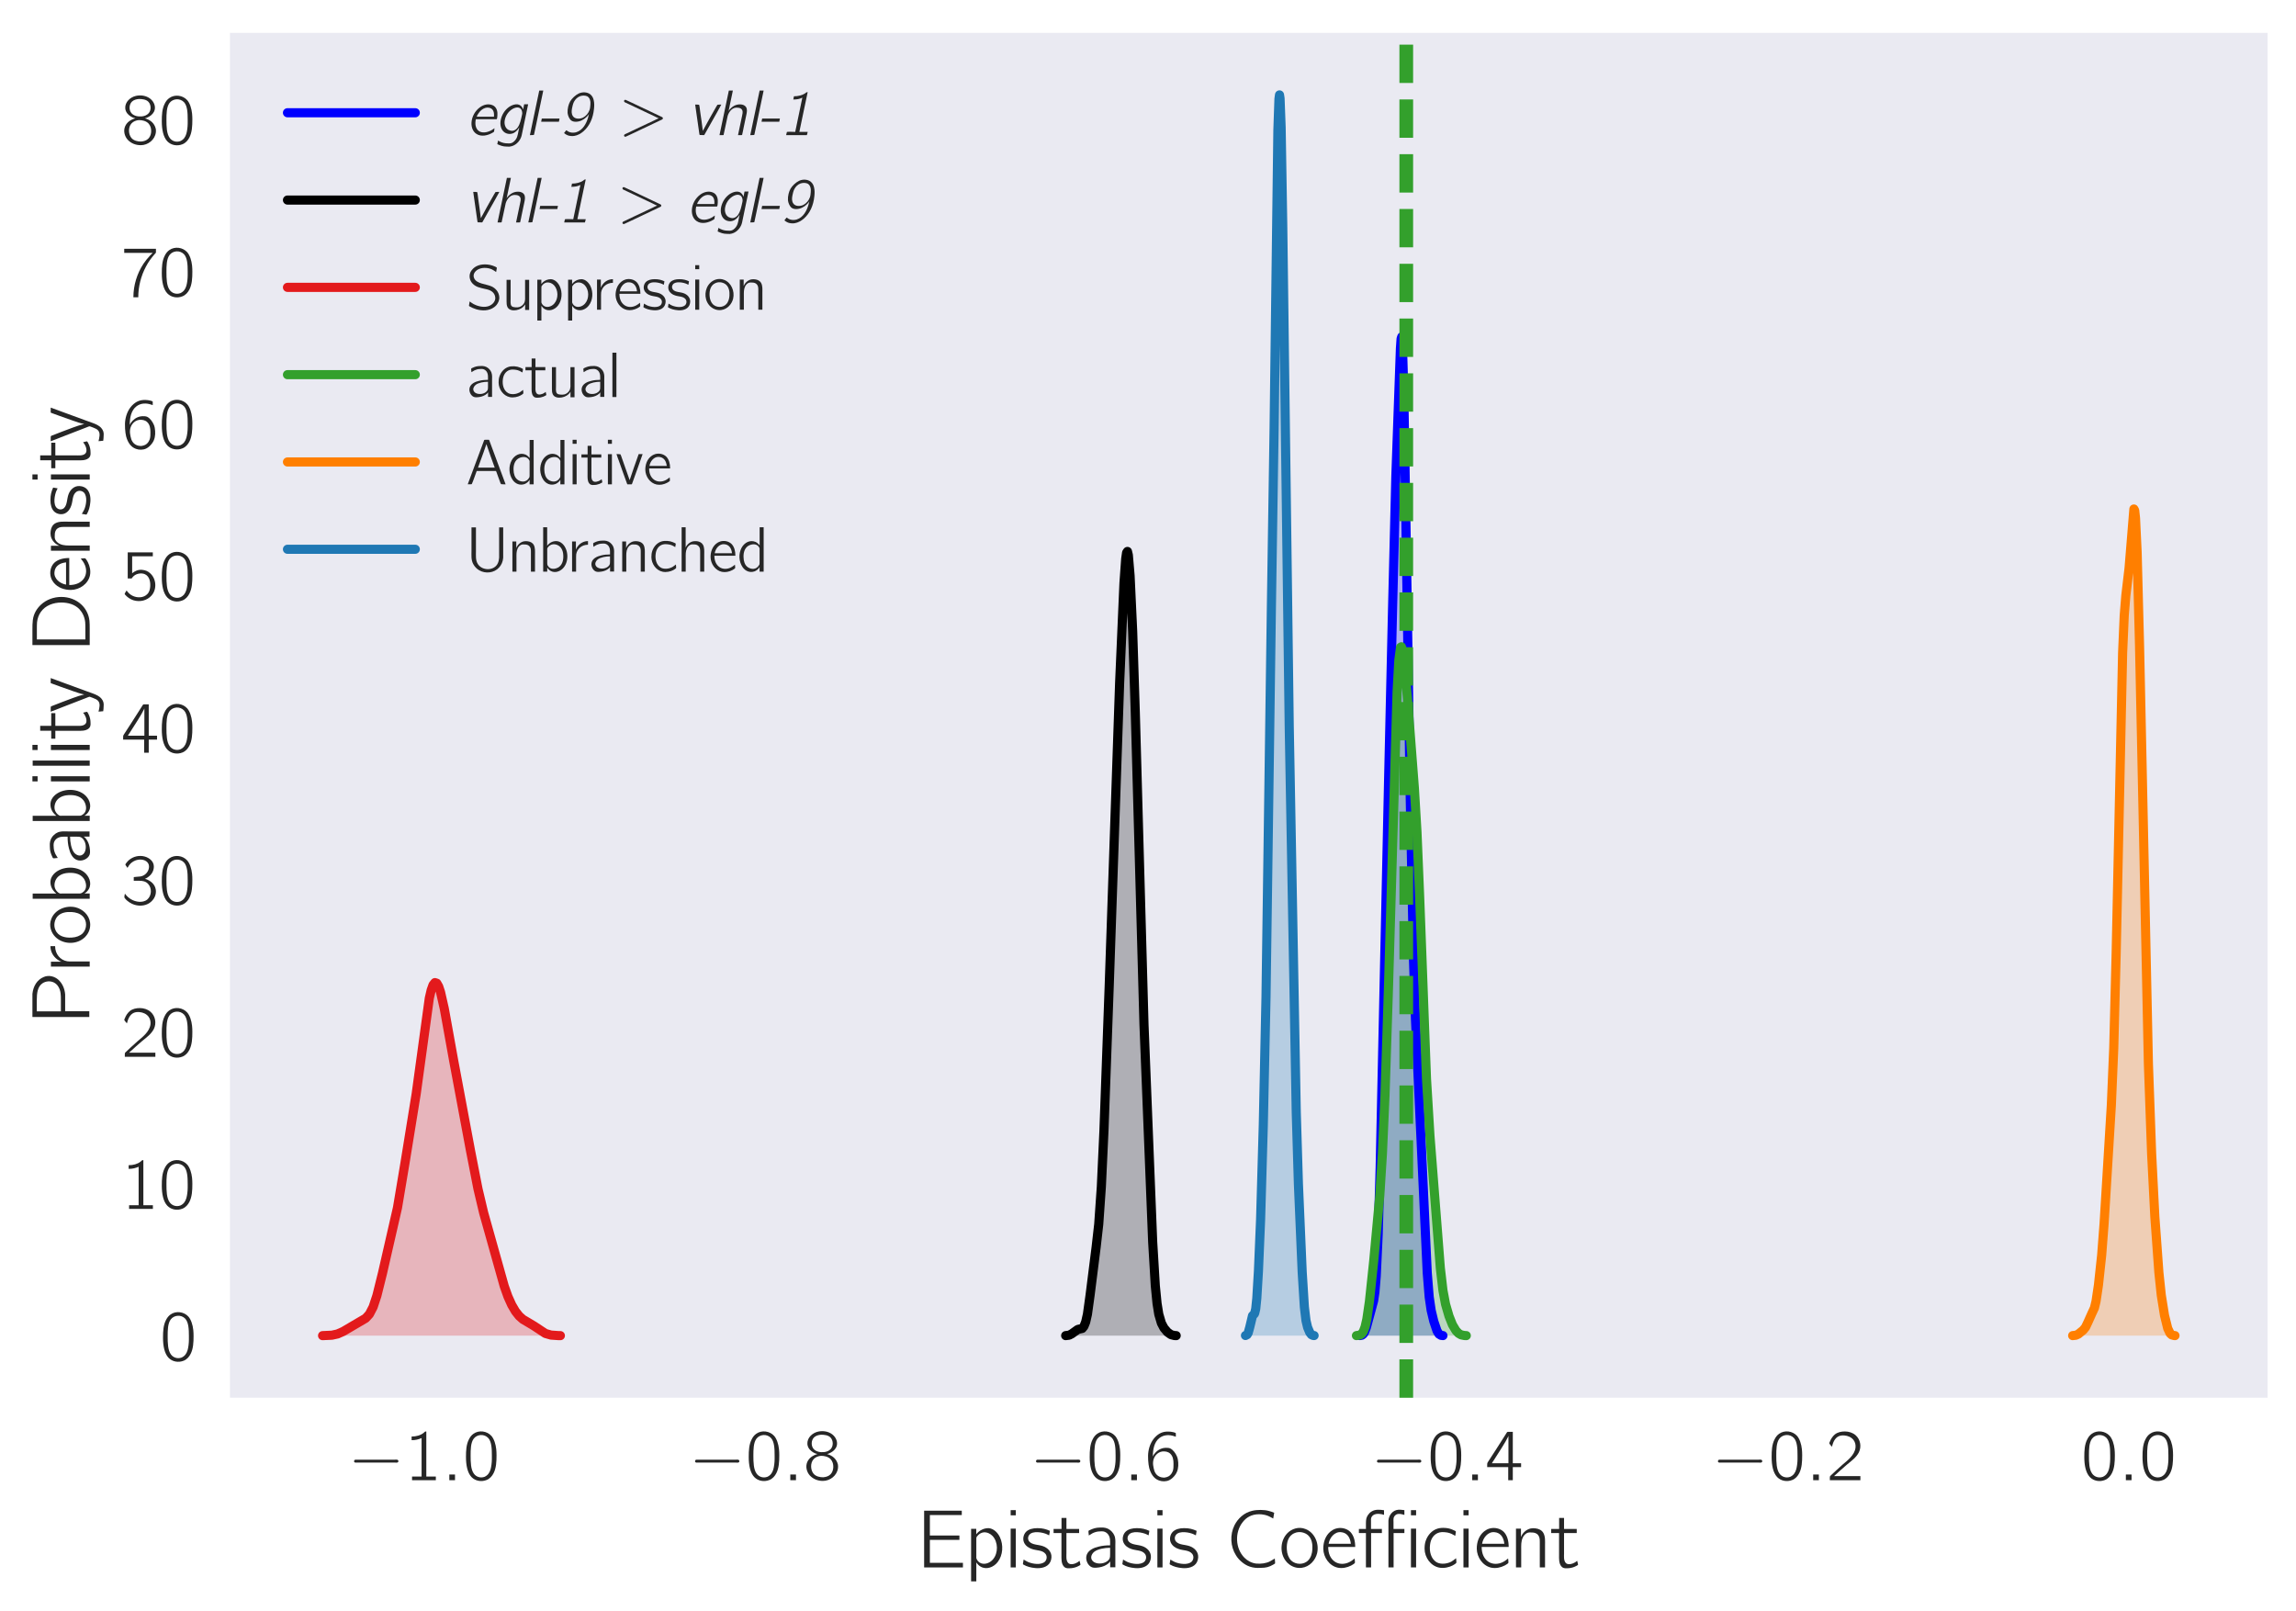 <?xml version="1.0" encoding="utf-8" standalone="no"?>
<!DOCTYPE svg PUBLIC "-//W3C//DTD SVG 1.1//EN"
  "http://www.w3.org/Graphics/SVG/1.1/DTD/svg11.dtd">
<!-- Created with matplotlib (http://matplotlib.org/) -->
<svg height="353pt" version="1.1" viewBox="0 0 503 353" width="503pt" xmlns="http://www.w3.org/2000/svg" xmlns:xlink="http://www.w3.org/1999/xlink">
 <defs>
  <style type="text/css">
*{stroke-linecap:butt;stroke-linejoin:round;}
  </style>
 </defs>
 <g id="figure_1">
  <g id="patch_1">
   <path d="M 0 353.548 
L 503.979 353.548 
L 503.979 0 
L 0 0 
z
" style="fill:#ffffff;"/>
  </g>
  <g id="axes_1">
   <g id="patch_2">
    <path d="M 50.379 306.18 
L 496.779 306.18 
L 496.779 7.2 
L 50.379 7.2 
z
" style="fill:#eaeaf2;"/>
   </g>
   <g id="matplotlib.axis_1">
    <g id="xtick_1">
     <g id="line2d_1"/>
     <g id="text_1">
      <!-- $-1.0$ -->
      <defs>
       <path d="M 9.797 28.078 
C 8 27.484 7.797 24.781 9.797 24.281 
C 10.297 24.078 10.906 24.188 11.5 24.188 
L 64.703 24.188 
C 65.906 24.188 67.797 23.781 68.797 24.781 
C 69.906 25.875 69.297 27.875 67.703 28.188 
C 66.5 28.375 65.094 28.188 63.906 28.188 
L 11.406 28.188 
C 10.906 28.188 10.297 28.281 9.797 28.078 
" id="Computer_Modern_Bright_Math_Symbols-0"/>
       <path d="M 9.703 60.016 
L 9.703 55 
C 15.203 55 19 56 23.406 57.906 
L 23.406 5.016 
L 10.297 5.016 
L 10.297 0 
L 43 0 
L 43 5.016 
L 29.906 5.016 
L 29.906 67 
C 27.5 67 27.906 66.359 26 64.875 
C 21.906 61.719 16.203 60.016 9.703 60.016 
" id="Computer_Modern_Bright-49"/>
       <path d="M 10.703 7.812 
L 10.703 0 
L 18.5 0 
L 18.5 7.812 
z
" id="Computer_Modern_Bright_Math_Slanted-58"/>
       <path d="M 14.797 63.859 
C 11.906 61.859 9.906 59.141 8.406 56.031 
C 4.797 49 4.406 40.766 4.406 31.828 
C 4.406 20.578 6.406 10.25 12 4.312 
C 17.297 -1.203 25.703 -2.609 32.797 0.297 
C 37.203 2.016 40.406 5.719 42.406 9.734 
C 46 16.875 46.406 25.406 46.406 34.234 
C 46.406 37.047 46.297 39.859 46 42.672 
C 45.297 49.406 43 56.828 39.297 60.953 
C 33.203 67.688 22.297 69.188 14.797 63.859 
M 34.906 58.141 
C 39.594 53.125 40 43.484 40 34.344 
L 40 28.922 
C 40 24.297 39.203 18.281 38.203 14.859 
C 36.797 10.141 34.5 6.734 29.906 4.625 
C 24.297 2.609 18.5 4.516 15.297 8.938 
C 11 14.656 10.797 24.797 10.797 33.734 
C 10.797 42.172 10.906 51.516 15 57.031 
C 19.5 63.062 29.203 64.062 34.906 58.141 
" id="Computer_Modern_Bright-48"/>
      </defs>
      <g style="fill:#262626;" transform="translate(76.232 324.25)scale(0.16 -0.16)">
       <use transform="scale(0.996)" xlink:href="#Computer_Modern_Bright_Math_Symbols-0"/>
       <use transform="translate(77.487 0)scale(0.996)" xlink:href="#Computer_Modern_Bright-49"/>
       <use transform="translate(128.131 0)scale(0.996)" xlink:href="#Computer_Modern_Bright_Math_Slanted-58"/>
       <use transform="translate(157.188 0)scale(0.996)" xlink:href="#Computer_Modern_Bright-48"/>
      </g>
     </g>
    </g>
    <g id="xtick_2">
     <g id="line2d_2"/>
     <g id="text_2">
      <!-- $-0.8$ -->
      <defs>
       <path d="M 18.703 36 
L 18.703 35.906 
C 12.5 34.094 7.297 30.688 4.797 24.844 
C 2.203 18.719 4 11.281 8.406 6.453 
C 13.094 1.422 19.5 -1 26.297 -1 
C 36.297 -1 45.906 6.406 47.094 16.734 
C 47.297 18.266 47.203 19.891 47 21.406 
C 45.203 29.219 39.5 33.875 32.094 35.906 
C 32.906 36.203 33.797 36.406 34.594 36.703 
C 38.797 38.422 42.297 40.922 44.5 44.938 
C 47.797 51.375 44.594 58.906 39.203 63.016 
C 33.797 67.141 26.5 68.234 19.906 66.828 
C 12 65.125 4.5 58.406 5 49.766 
C 5.203 46.75 6.5 44.234 8 42.438 
C 10.297 39.625 14.797 36.609 18.703 36 
M 23.797 62.5 
C 28.203 62.5 33.703 62 36.906 58.578 
C 40.703 54.469 40.906 47.031 37.094 42.812 
C 34.703 40.203 31.203 38.891 27.703 38.594 
C 22.797 38.188 17.203 39 13.703 42.812 
C 9.797 47.125 10.094 54.969 14.297 58.984 
C 16.906 61.391 20.406 62.188 23.797 62.5 
M 23.703 33.5 
C 28.406 33.5 33.5 32.391 36.906 28.938 
C 38.203 27.531 39.203 25.812 39.797 24.016 
C 41.5 18.75 40.703 12.094 36.797 8.047 
C 34.094 5.328 30.406 4.312 26.703 4.016 
C 22.203 4.016 17 5.109 13.797 8.562 
C 9.406 13.391 8.5 23.406 13.703 29.062 
C 16.297 31.781 20 33.203 23.703 33.5 
" id="Computer_Modern_Bright-56"/>
      </defs>
      <g style="fill:#262626;" transform="translate(150.93 324.25)scale(0.16 -0.16)">
       <use transform="scale(0.996)" xlink:href="#Computer_Modern_Bright_Math_Symbols-0"/>
       <use transform="translate(77.487 0)scale(0.996)" xlink:href="#Computer_Modern_Bright-48"/>
       <use transform="translate(128.131 0)scale(0.996)" xlink:href="#Computer_Modern_Bright_Math_Slanted-58"/>
       <use transform="translate(157.188 0)scale(0.996)" xlink:href="#Computer_Modern_Bright-56"/>
      </g>
     </g>
    </g>
    <g id="xtick_3">
     <g id="line2d_3"/>
     <g id="text_3">
      <!-- $-0.6$ -->
      <defs>
       <path d="M 11.297 32.625 
L 11.203 32.625 
C 11.203 41.766 12.797 52.422 20.594 58.25 
C 24.906 61.375 30.703 62.969 38.203 61.172 
C 39.797 60.766 41.297 60.156 42.797 59.766 
L 42.797 63.281 
C 42.797 63.672 42.906 64.375 42.594 64.781 
C 41.906 65.688 36.297 66.594 36.094 66.594 
C 27.406 67.594 21.703 65.688 16.406 61.172 
C 10 55.641 6.297 47.516 5.094 39.281 
C 4 32.656 4.906 22 6.203 16.781 
C 8.297 9.047 12.297 2.219 19.703 -0.391 
C 24.094 -2 29.5 -2 33.703 0.016 
C 37.094 1.641 39.906 4.469 42.094 7.5 
C 45.594 12.344 46.5 18.219 46.094 24.172 
C 45.906 27.109 45.5 30.047 44.297 32.766 
C 42.406 37.125 39.203 41.672 35.094 43.688 
C 33.203 44.5 31.203 44.5 29.203 44.5 
C 23.906 44.5 18.906 42.188 15.203 38.359 
C 13.594 36.75 12 34.719 11.297 32.625 
M 24.406 39.516 
C 28.203 39.812 32.203 39.219 35.094 36.5 
C 38.906 32.891 39.594 27.766 39.594 22.812 
C 39.594 19.469 39.703 16.016 38.703 12.859 
C 38.094 11.234 37.297 9.828 36.406 8.5 
C 34.203 5.562 31.406 4.125 26.797 3.516 
C 22.297 3.516 17.797 5.312 15.203 9.125 
C 13.594 11.328 12.797 14.047 12.297 16.641 
C 11.703 19.344 11.297 22.141 11.5 24.859 
C 12 31.984 17 38.516 24.406 39.516 
" id="Computer_Modern_Bright-54"/>
      </defs>
      <g style="fill:#262626;" transform="translate(225.628 324.25)scale(0.16 -0.16)">
       <use transform="scale(0.996)" xlink:href="#Computer_Modern_Bright_Math_Symbols-0"/>
       <use transform="translate(77.487 0)scale(0.996)" xlink:href="#Computer_Modern_Bright-48"/>
       <use transform="translate(128.131 0)scale(0.996)" xlink:href="#Computer_Modern_Bright_Math_Slanted-58"/>
       <use transform="translate(157.188 0)scale(0.996)" xlink:href="#Computer_Modern_Bright-54"/>
      </g>
     </g>
    </g>
    <g id="xtick_4">
     <g id="line2d_4"/>
     <g id="text_4">
      <!-- $-0.4$ -->
      <defs>
       <path d="M 2.094 18 
L 31 18 
L 31 0 
L 37.297 0 
L 37.297 18 
L 48.703 18 
L 48.703 23.328 
L 37.297 23.328 
L 37.297 66.469 
L 31.906 66.469 
C 30.094 66.469 29.594 66.578 28.797 65.062 
C 24.797 58.516 3.703 25.766 3 24.859 
C 2.203 23.438 2.094 23.547 2.094 21.438 
z
M 31.297 60.875 
L 31.297 23.328 
L 8.594 23.328 
C 9.297 24.734 10.297 26.031 11.203 27.438 
C 16.203 35.172 28.094 53.547 30.594 59.281 
C 30.906 59.781 31 60.375 31.297 60.875 
" id="Computer_Modern_Bright-52"/>
      </defs>
      <g style="fill:#262626;" transform="translate(300.326 324.25)scale(0.16 -0.16)">
       <use transform="scale(0.996)" xlink:href="#Computer_Modern_Bright_Math_Symbols-0"/>
       <use transform="translate(77.487 0)scale(0.996)" xlink:href="#Computer_Modern_Bright-48"/>
       <use transform="translate(128.131 0)scale(0.996)" xlink:href="#Computer_Modern_Bright_Math_Slanted-58"/>
       <use transform="translate(157.188 0)scale(0.996)" xlink:href="#Computer_Modern_Bright-52"/>
      </g>
     </g>
    </g>
    <g id="xtick_5">
     <g id="line2d_5"/>
     <g id="text_5">
      <!-- $-0.2$ -->
      <defs>
       <path d="M 7.297 45.969 
C 8.703 51.594 11.094 57.984 16.797 60.5 
C 19.203 61.5 21.797 61.703 24.406 61.5 
C 29.297 61.094 34.094 59.094 37.094 55.094 
C 39.297 52.078 40.094 48.375 39.703 44.781 
C 38.5 34.344 28.297 26.844 21.703 21.234 
C 17.906 18.031 7.094 7.812 7.094 7.812 
L 5.406 6.203 
C 4.5 5.312 4.406 5.312 4.406 3.5 
L 4.406 0 
L 46.406 0 
L 46.406 5.625 
L 10.203 5.625 
C 13.406 8.734 26.703 20.516 28.5 21.922 
C 34.297 26.656 40.797 31.375 44.297 38.219 
C 48.203 46.062 46.5 55.938 39.906 61.766 
C 35.906 65.297 30.406 67 25.094 67 
C 20.203 67 15.203 66 11.297 62.906 
C 8.297 60.391 5.797 56.688 4.406 52.875 
C 4.094 52.281 3.594 51.281 3.703 50.578 
C 3.797 49.984 4.406 49.484 4.703 49.078 
C 5.5 48.078 6.297 46.875 7.297 45.969 
" id="Computer_Modern_Bright-50"/>
      </defs>
      <g style="fill:#262626;" transform="translate(375.023 324.25)scale(0.16 -0.16)">
       <use transform="scale(0.996)" xlink:href="#Computer_Modern_Bright_Math_Symbols-0"/>
       <use transform="translate(77.487 0)scale(0.996)" xlink:href="#Computer_Modern_Bright-48"/>
       <use transform="translate(128.131 0)scale(0.996)" xlink:href="#Computer_Modern_Bright_Math_Slanted-58"/>
       <use transform="translate(157.188 0)scale(0.996)" xlink:href="#Computer_Modern_Bright-50"/>
      </g>
     </g>
    </g>
    <g id="xtick_6">
     <g id="line2d_6"/>
     <g id="text_6">
      <!-- $0.0$ -->
      <g style="fill:#262626;" transform="translate(455.92 324.25)scale(0.16 -0.16)">
       <use transform="scale(0.996)" xlink:href="#Computer_Modern_Bright-48"/>
       <use transform="translate(50.643 0)scale(0.996)" xlink:href="#Computer_Modern_Bright_Math_Slanted-58"/>
       <use transform="translate(79.701 0)scale(0.996)" xlink:href="#Computer_Modern_Bright-48"/>
      </g>
     </g>
    </g>
    <g id="text_7">
     <!-- Epistasis Coefficient -->
     <defs>
      <path d="M 8 69.328 
L 8 0 
L 55.406 0 
L 55.406 5.625 
L 15 5.625 
L 15 33.672 
L 51.094 33.672 
L 51.094 39 
L 15 39 
L 15 64 
L 54 64 
L 54 69.328 
z
" id="Computer_Modern_Bright-69"/>
      <path d="M 12.703 40.531 
L 12.703 47.156 
L 6.406 47.156 
L 6.406 -17 
L 12.797 -17 
L 12.797 6.094 
C 14.203 4.078 15.797 2.281 17.906 1.078 
C 25 -3.25 34 0.172 38.906 6.594 
C 45.406 14.969 46.094 27.5 41.594 36.984 
C 39 42.438 34.094 47.5 27.797 48 
C 22.297 48 18.094 45.812 15.094 43.125 
C 14.203 42.328 13.5 41.438 12.703 40.531 
M 21.906 42.875 
C 26 43.172 30 41.266 32.797 38.266 
C 34.5 36.344 35.797 34.141 36.594 31.734 
C 40.094 22.297 36.906 9.234 26.797 5.328 
C 21 3.109 15.297 5.125 13.094 10.547 
C 12.594 11.547 12.797 12.859 12.797 13.953 
L 12.797 34.641 
C 12.797 36.953 13 37.156 14.5 38.859 
C 16.297 41.062 19 42.578 21.906 42.875 
" id="Computer_Modern_Bright-112"/>
      <path d="M 6.406 70 
L 6.406 63.672 
L 12.703 63.672 
L 12.703 70 
z
M 6.406 47.391 
L 6.406 0 
L 12.703 0 
L 12.703 47.391 
z
" id="Computer_Modern_Bright-105"/>
      <path d="M 3.094 9.641 
C 2.906 8.234 2.594 6.938 2.406 5.531 
C 2.203 4.422 1.906 3.922 2.906 3.422 
C 7 1.016 11.906 -0.297 17.703 -0.797 
C 24.203 -1.406 32.406 0.109 35.594 6.531 
C 36.5 8.344 37 10.344 37.094 12.359 
C 37.5 19.578 31.797 24.203 26.906 25.906 
C 21.406 28.016 13.906 27.312 10.094 31.531 
C 8.094 33.844 8 37.266 9.906 39.672 
C 13.906 45.297 26.797 42.875 31.906 40.375 
C 32.703 39.969 33.406 39.469 34.297 39.266 
L 35.203 44.688 
C 30.5 46.797 26.406 48 19.906 48 
C 14.297 48 9.203 46.703 6 43.484 
C 2.797 40.172 1.703 34.641 3.594 30.438 
C 5.406 26.406 9.203 23.797 13.297 22.5 
C 19.203 20.391 25.906 21.391 29.797 16.578 
C 32 13.766 31.594 9.547 29.094 7.031 
C 24.297 2.609 14.094 4.219 8.5 6.625 
C 6.594 7.438 4.906 8.641 3.094 9.641 
" id="Computer_Modern_Bright-115"/>
      <path d="M 10.797 60.5 
L 10.797 47.016 
L 1.094 47.016 
L 1.094 42 
L 10.703 42 
L 10.703 15.016 
C 10.703 10.578 10.406 5.234 13.297 1.516 
C 15 -0.703 17.297 -1.297 20.797 -1 
C 23.703 -1 26.594 -0.391 29.297 0.656 
C 30.203 1.062 33.5 2.516 33.906 3.234 
C 34.094 3.641 32.797 8.094 32.797 8.094 
L 30.406 6.266 
C 27.297 4.344 21.094 2.328 18.5 5.969 
C 16.203 9.094 16.797 13.75 16.797 17.375 
L 16.797 42 
L 32.297 42 
L 32.297 47.016 
L 16.797 47.016 
L 16.797 60.5 
z
" id="Computer_Modern_Bright-116"/>
      <path d="M 7.906 39.016 
C 9.594 39.859 11 41.094 12.703 41.922 
C 15.406 43.156 18.203 44 21.203 44 
C 22.594 44.094 24.203 44.297 25.594 44 
C 28.094 43.594 30.297 42.078 31.797 39.953 
C 33.297 37.516 33.906 35.391 33.906 31.469 
L 33.906 27.016 
C 29.094 27.016 24.297 26.609 19.703 25.391 
C 13.906 24.078 7.594 21.125 5.5 15.844 
C 3.406 10.781 5.594 4.078 10.094 1.031 
C 12.297 -0.5 14.906 -0.5 17.5 -0.297 
C 21.703 0 25.906 1.016 29.5 3.25 
C 31.203 4.25 32.906 5.578 33.906 7.297 
L 34 7.297 
L 34 0.203 
L 40.297 0.203 
L 40.297 26.891 
C 40.297 29.812 40.594 32.953 40 35.891 
C 39.406 39.922 36.906 43.266 34 45.594 
C 30.594 48.219 26.703 49.109 21.5 48.719 
C 16.703 48.719 13 47.5 9.406 45.766 
C 8.906 45.562 7.906 45.234 7.594 44.641 
C 7.297 44.219 7.5 43.516 7.5 43 
C 7.703 41.672 7.797 40.344 7.906 39.016 
M 33.906 24 
L 33.906 16.375 
C 33.906 14.062 34 11.953 32.703 9.953 
C 31.594 8.344 30.094 7.234 28.5 6.438 
C 22.797 3.516 14.094 4.422 11.594 9.25 
C 9.594 12.75 11.703 16.875 14.594 19.188 
C 18.906 22.5 27.297 24 33.906 24 
" id="Computer_Modern_Bright-97"/>
      <path d="M 60.5 10.875 
C 58.5 9.859 56.703 8.453 54.703 7.453 
C 50 5.047 44 4.141 37.5 4.734 
C 31.703 5.547 26.906 8.359 23.406 11.875 
C 12.203 23.156 11.406 42.969 21.297 55.344 
C 25.5 60.875 31.906 65 41.297 65 
C 45.094 65 49 64.297 52.5 62.891 
C 54.594 61.969 56.594 60.766 58.594 59.766 
L 59.797 66.812 
C 57.594 67.672 55.297 68.562 53 69.094 
C 47.406 70.625 38.906 70.625 33.094 69.219 
C 22.906 66.922 15.5 59.828 11.297 51.625 
C 5.5 40.016 6.203 25.516 13.203 14.594 
C 15 11.703 17.297 9.109 19.906 6.891 
C 25.906 1.688 33.297 -1.312 43.594 -0.5 
C 49.797 -0.5 53.406 0.516 58.203 3.203 
C 58.703 3.5 60.594 4.516 60.906 4.938 
C 61.094 5.438 60.594 9.531 60.5 10.875 
" id="Computer_Modern_Bright-67"/>
      <path d="M 10.703 42.078 
C 1.797 33.234 0.797 17.875 8.5 7.938 
C 9.594 6.422 10.906 5.125 12.406 4.016 
C 16.094 1 21.5 -1.203 27.797 -0.5 
C 37.797 0.703 44.703 8.844 46.797 17.375 
C 49.594 29.328 43.703 42.672 32.703 46.891 
C 24.094 50.406 15.5 46.891 10.703 42.078 
M 35.703 39.359 
C 40.5 35.031 41.406 28.109 41 21.984 
C 40.703 17.266 39.406 12.344 36.094 8.828 
C 30.703 3 20.703 3 14.906 8.625 
C 11.906 11.844 10.094 16.453 9.797 21.984 
C 9.297 30.109 11.297 38.75 19.297 41.969 
C 25.203 44.578 32 42.672 35.703 39.359 
" id="Computer_Modern_Bright-111"/>
      <path d="M 41.797 10.938 
C 39.5 9.234 38.797 8.328 35.906 6.812 
C 29.797 3.5 22.594 3.5 17.406 7.172 
C 12.406 10.766 9.5 16.641 9.5 25 
L 42.5 25 
C 42.5 32.422 40.797 38.859 36.594 43.375 
C 32 47.891 24.797 49.297 18.703 47.391 
C 16.406 46.688 14.297 45.484 12.406 43.969 
C 6.094 38.859 3.406 30.719 3.5 22.781 
C 3.703 12.344 10.797 1.906 21.297 -0.312 
C 26.797 -1.422 32.594 -0.203 37.5 2.297 
C 38.406 2.797 41.703 4.609 42.094 5.516 
C 42.406 6.016 41.797 10.938 41.797 10.938 
M 37.203 28.906 
L 10 28.906 
C 11.203 36.234 17.203 43.969 25.297 43.062 
C 31.906 42.469 35.406 37.75 36.703 31.828 
C 36.906 30.812 37 29.922 37.203 28.906 
" id="Computer_Modern_Bright-101"/>
      <path d="M 10.594 47.016 
L 2 47.016 
L 2 42 
L 10.594 42 
L 10.594 0 
L 16.906 0 
L 16.906 42 
L 30.094 42 
L 30.094 47.016 
L 16.797 47.016 
L 16.797 56.234 
C 16.797 57.891 16.594 59.656 17.297 61.219 
C 19.5 65.875 25.406 65.875 29.594 65.078 
C 30.594 64.875 31.703 64.469 32.703 64.266 
L 32.703 69.906 
C 27.703 70.609 22.297 71.219 17.703 68.469 
C 15.797 67.438 14.203 65.688 13 63.922 
C 11.094 60.938 10.594 58.781 10.594 53.719 
z
M 38.094 0 
L 44.406 0 
L 44.406 42 
L 57.594 42 
L 57.594 47.016 
L 44.297 47.016 
L 44.297 55.234 
C 44.297 56.891 44.094 58.656 44.406 60.328 
C 44.906 62.297 46.094 63.656 47.703 64.672 
C 50.797 66.172 54.406 65.078 57.594 64.172 
L 57.594 70 
C 55.094 70.188 52.703 70.688 50.203 70.5 
C 43.406 70 38.594 64.047 38.094 57.312 
C 38 55.891 38.094 54.375 38.094 52.969 
z
M 65.594 70 
L 65.594 63.672 
L 71.906 63.672 
L 71.906 70 
z
M 65.594 47.391 
L 65.594 0 
L 71.906 0 
L 71.906 47.391 
z
" id="Computer_Modern_Bright-14"/>
      <path d="M 42.406 11.25 
C 40.5 9.844 38.797 8.328 36.703 7.125 
C 32 4.625 24.797 3.422 19.406 5.922 
C 11.594 9.938 9.5 19.688 10.594 27.719 
C 10.797 29.328 11.094 30.922 11.594 32.438 
C 13.797 38.969 19.297 44.078 28.297 43.078 
C 33.094 42.672 35.5 41.875 39.297 39.766 
C 40 39.359 40.594 38.859 41.406 38.656 
C 41.5 39.859 41.797 41.172 42 42.375 
C 42.297 43.984 42.297 44.188 40.797 44.891 
C 39.703 45.391 38.594 45.984 37.406 46.391 
C 32.797 48.406 25.203 49 20 47.5 
C 12.906 45.484 7.594 39.359 5.297 32.531 
C 4.203 29.422 3.906 26.109 3.906 22.797 
C 4 12.25 11.203 1.906 21.703 -0.203 
C 27.5 -1.406 34.203 0.297 38.203 2.406 
C 39.203 2.906 42.203 4.719 42.703 5.625 
C 43 6.125 42.406 11.25 42.406 11.25 
" id="Computer_Modern_Bright-99"/>
      <path d="M 12.594 37.281 
L 12.5 37.281 
L 12.5 47.391 
L 6.406 47.391 
L 6.406 0 
L 12.797 0 
L 12.797 21.938 
C 12.797 26.844 12.5 31.875 14.703 36.469 
C 15.797 38.781 17.5 40.781 19.797 41.984 
C 21.703 42.891 23.703 42.891 25.797 42.688 
C 28.797 42.688 31.703 41.891 33.594 39.375 
C 35.406 37.062 35.5 34.062 35.5 31.25 
L 35.5 0 
L 41.906 0 
L 41.906 26.859 
C 41.906 31.875 42.406 37.375 40 41.891 
C 38.094 45.5 34.406 47.203 30.5 47.703 
C 28.5 48 26.406 48 24.406 47.609 
C 19.203 46.5 14.406 42.297 12.594 37.281 
" id="Computer_Modern_Bright-110"/>
     </defs>
     <g style="fill:#262626;" transform="translate(201.023 343.36)scale(0.18 -0.18)">
      <use transform="scale(0.996)" xlink:href="#Computer_Modern_Bright-69"/>
      <use transform="translate(58.738 0)scale(0.996)" xlink:href="#Computer_Modern_Bright-112"/>
      <use transform="translate(106.89 0)scale(0.996)" xlink:href="#Computer_Modern_Bright-105"/>
      <use transform="translate(125.985 0)scale(0.996)" xlink:href="#Computer_Modern_Bright-115"/>
      <use transform="translate(164.424 0)scale(0.996)" xlink:href="#Computer_Modern_Bright-116"/>
      <use transform="translate(200.539 0)scale(0.996)" xlink:href="#Computer_Modern_Bright-97"/>
      <use transform="translate(247.031 0)scale(0.996)" xlink:href="#Computer_Modern_Bright-115"/>
      <use transform="translate(285.47 0)scale(0.996)" xlink:href="#Computer_Modern_Bright-105"/>
      <use transform="translate(304.565 0)scale(0.996)" xlink:href="#Computer_Modern_Bright-115"/>
      <use transform="translate(374.469 0)scale(0.996)" xlink:href="#Computer_Modern_Bright-67"/>
      <use transform="translate(439.641 0)scale(0.996)" xlink:href="#Computer_Modern_Bright-111"/>
      <use transform="translate(490.284 0)scale(0.996)" xlink:href="#Computer_Modern_Bright-101"/>
      <use transform="translate(535.116 0)scale(0.996)" xlink:href="#Computer_Modern_Bright-14"/>
      <use transform="translate(613.156 0)scale(0.996)" xlink:href="#Computer_Modern_Bright-99"/>
      <use transform="translate(657.988 0)scale(0.996)" xlink:href="#Computer_Modern_Bright-105"/>
      <use transform="translate(677.083 0)scale(0.996)" xlink:href="#Computer_Modern_Bright-101"/>
      <use transform="translate(721.915 0)scale(0.996)" xlink:href="#Computer_Modern_Bright-110"/>
      <use transform="translate(770.067 0)scale(0.996)" xlink:href="#Computer_Modern_Bright-116"/>
     </g>
    </g>
   </g>
   <g id="matplotlib.axis_2">
    <g id="ytick_1">
     <g id="line2d_7"/>
     <g id="text_8">
      <!-- $0$ -->
      <g style="fill:#262626;" transform="translate(35.011 298.125)scale(0.16 -0.16)">
       <use transform="scale(0.996)" xlink:href="#Computer_Modern_Bright-48"/>
      </g>
     </g>
    </g>
    <g id="ytick_2">
     <g id="line2d_8"/>
     <g id="text_9">
      <!-- $10$ -->
      <g style="fill:#262626;" transform="translate(26.642 264.815)scale(0.16 -0.16)">
       <use transform="scale(0.996)" xlink:href="#Computer_Modern_Bright-49"/>
       <use transform="translate(50.643 0)scale(0.996)" xlink:href="#Computer_Modern_Bright-48"/>
      </g>
     </g>
    </g>
    <g id="ytick_3">
     <g id="line2d_9"/>
     <g id="text_10">
      <!-- $20$ -->
      <g style="fill:#262626;" transform="translate(26.642 231.505)scale(0.16 -0.16)">
       <use transform="scale(0.996)" xlink:href="#Computer_Modern_Bright-50"/>
       <use transform="translate(50.643 0)scale(0.996)" xlink:href="#Computer_Modern_Bright-48"/>
      </g>
     </g>
    </g>
    <g id="ytick_4">
     <g id="line2d_10"/>
     <g id="text_11">
      <!-- $30$ -->
      <defs>
       <path d="M 8.094 50.719 
C 8.906 51.922 9.5 53.234 10.406 54.438 
C 12.5 57.25 15.406 59.453 18.703 60.766 
C 23.906 62.875 31.5 62.875 35.594 58.219 
C 39.203 54.078 37.703 47.609 34.406 43.781 
C 31.406 40.25 27.5 38.531 21.703 38.531 
C 20 38.531 18.406 38.031 16.703 38.031 
L 16.703 33 
L 23.594 33 
C 29.406 33 33.203 32.109 36.406 28.688 
C 41.906 22.859 41.406 12.516 35.297 7.203 
C 32.203 4.594 27.906 3.781 23.906 4.078 
C 16.094 4.688 9.203 8.812 4.594 15.234 
C 4.094 14.234 4.094 12.828 3.906 11.719 
C 3.594 10.109 3.594 10.109 4.594 8.812 
C 7.5 4.891 13.203 1.281 17.703 -0.031 
C 25.703 -2.438 35 -1.344 41.203 4.781 
C 42.406 6 43.5 7.297 44.406 8.703 
C 48.094 14.531 48.203 22.156 44.094 27.781 
C 42.406 30.094 40.203 31.906 37.703 33.312 
C 36 34.312 34 35.312 32 35.516 
C 37.797 38.234 43.203 42.828 44.203 50.359 
C 45.094 57.375 41 61.688 36.797 64.188 
C 30.297 68 21.797 68 15.094 64.672 
C 12 63.172 9.203 60.969 7.094 58.25 
C 6.703 57.75 5.203 56.047 5.203 55.234 
C 5.203 54.734 5.594 54.234 5.906 53.828 
z
" id="Computer_Modern_Bright-51"/>
      </defs>
      <g style="fill:#262626;" transform="translate(26.642 198.195)scale(0.16 -0.16)">
       <use transform="scale(0.996)" xlink:href="#Computer_Modern_Bright-51"/>
       <use transform="translate(50.643 0)scale(0.996)" xlink:href="#Computer_Modern_Bright-48"/>
      </g>
     </g>
    </g>
    <g id="ytick_5">
     <g id="line2d_11"/>
     <g id="text_12">
      <!-- $40$ -->
      <g style="fill:#262626;" transform="translate(26.642 164.885)scale(0.16 -0.16)">
       <use transform="scale(0.996)" xlink:href="#Computer_Modern_Bright-52"/>
       <use transform="translate(50.643 0)scale(0.996)" xlink:href="#Computer_Modern_Bright-48"/>
      </g>
     </g>
    </g>
    <g id="ytick_6">
     <g id="line2d_12"/>
     <g id="text_13">
      <!-- $50$ -->
      <defs>
       <path d="M 8.406 66.328 
L 8.406 30.453 
L 12.203 30.453 
C 12.703 30.453 13.406 30.359 13.797 30.562 
C 14.297 30.859 14.594 31.562 14.906 31.969 
C 15.594 32.859 16.406 33.562 17.203 34.266 
C 20.797 37.281 27.703 38.484 32.297 36.172 
C 38.594 33.172 39.797 25.219 39.297 19 
C 39 15.062 37.797 11.453 35.5 9.141 
C 30.203 3.5 21.297 3.5 14.797 6.797 
C 11.594 8.406 8.906 10.922 6.906 13.922 
L 6.797 13.922 
C 6.5 13.422 4.203 9.906 4.203 9.297 
C 4.203 8.891 4.5 8.594 4.703 8.297 
C 7.703 4.781 11.594 2.062 16.094 0.562 
C 25 -2.25 35 -0.047 41.297 7.188 
C 48.797 15.922 47.797 30.156 39.094 37.766 
C 36.5 40.188 32.906 41.891 28.594 42.281 
C 22.797 43.094 17.594 40.281 14.5 37.672 
L 14.5 61 
L 42.906 61 
L 42.906 66.328 
z
" id="Computer_Modern_Bright-53"/>
      </defs>
      <g style="fill:#262626;" transform="translate(26.642 131.575)scale(0.16 -0.16)">
       <use transform="scale(0.996)" xlink:href="#Computer_Modern_Bright-53"/>
       <use transform="translate(50.643 0)scale(0.996)" xlink:href="#Computer_Modern_Bright-48"/>
      </g>
     </g>
    </g>
    <g id="ytick_7">
     <g id="line2d_13"/>
     <g id="text_14">
      <!-- $60$ -->
      <g style="fill:#262626;" transform="translate(26.642 98.266)scale(0.16 -0.16)">
       <use transform="scale(0.996)" xlink:href="#Computer_Modern_Bright-54"/>
       <use transform="translate(50.643 0)scale(0.996)" xlink:href="#Computer_Modern_Bright-48"/>
      </g>
     </g>
    </g>
    <g id="ytick_8">
     <g id="line2d_14"/>
     <g id="text_15">
      <!-- $70$ -->
      <defs>
       <path d="M 3.594 65.625 
L 3.594 60 
L 42.797 60 
L 39.094 56.375 
C 35.797 52.859 32.797 49.125 30.094 45.109 
C 21.094 31.516 16.203 15.312 16.203 -1 
L 22.906 -1 
C 22.906 13.703 26.594 28.391 33.594 41.375 
C 37 47.922 40.594 52.641 45.297 58.172 
C 45.906 58.781 46.797 59.484 47.094 60.281 
C 47.297 60.781 47.203 61.484 47.203 62.109 
L 47.203 65.625 
z
" id="Computer_Modern_Bright-55"/>
      </defs>
      <g style="fill:#262626;" transform="translate(26.642 64.956)scale(0.16 -0.16)">
       <use transform="scale(0.996)" xlink:href="#Computer_Modern_Bright-55"/>
       <use transform="translate(50.643 0)scale(0.996)" xlink:href="#Computer_Modern_Bright-48"/>
      </g>
     </g>
    </g>
    <g id="ytick_9">
     <g id="line2d_15"/>
     <g id="text_16">
      <!-- $80$ -->
      <g style="fill:#262626;" transform="translate(26.642 31.646)scale(0.16 -0.16)">
       <use transform="scale(0.996)" xlink:href="#Computer_Modern_Bright-56"/>
       <use transform="translate(50.643 0)scale(0.996)" xlink:href="#Computer_Modern_Bright-48"/>
      </g>
     </g>
    </g>
    <g id="text_17">
     <!-- Probability Density -->
     <defs>
      <path d="M 8 70 
L 8 0.5 
L 15 0.5 
L 15 30 
L 29.094 30 
C 31.297 30 33.5 30 35.594 30 
C 43 30.609 49.203 33.641 53.406 38.172 
C 57.703 42.906 59.594 50.156 56.797 56.297 
C 53.594 64.047 46 68.984 36.297 70 
C 33.406 70 30.406 70 27.5 70 
z
M 14.906 35.219 
L 14.906 64.672 
L 28.594 64.672 
C 37.297 64.672 45.203 63.672 49.203 57.656 
C 51.906 53.625 52.297 48 50.094 43.672 
C 48.906 41.344 47.094 39.547 44.906 38.234 
C 40 35.219 34.297 35.219 28.797 35.219 
z
" id="Computer_Modern_Bright-80"/>
      <path d="M 12.5 34.75 
L 12.406 34.75 
L 12.406 47.391 
L 6.406 47.391 
L 6.406 0 
L 12.703 0 
L 12.703 22.891 
C 12.703 24.406 12.703 25.906 12.906 27.406 
C 14.297 35.953 21.703 42.281 31.406 42.281 
L 31.406 48 
C 25 48 19.094 44.891 15.297 39.766 
C 14.203 38.266 13 36.547 12.5 34.75 
" id="Computer_Modern_Bright-114"/>
      <path d="M 6.406 69.688 
L 6.406 0 
L 12.797 0 
L 12.797 6.328 
L 12.906 6.328 
C 14 4.109 16.5 2.016 18.594 0.906 
C 25.797 -2.906 34.406 0.906 39.094 7.031 
C 48.594 19.578 44.797 40.875 32.297 46.797 
C 27.406 49 21.5 48 17.094 44.984 
C 15.406 43.781 14 42.375 12.703 40.766 
L 12.703 69.688 
z
M 21.906 42.984 
C 26.594 43.375 31.5 41.266 34.297 37.453 
C 36.203 34.938 37.203 31.938 37.703 28.812 
C 38.703 21.484 37.906 12.25 31.406 7.438 
C 30.297 6.625 29.094 6.031 27.797 5.516 
C 22.406 3.516 17 4.109 14 8.844 
C 13.094 10.438 12.797 10.547 12.797 12.953 
L 12.797 33.734 
C 12.797 34.75 12.594 35.953 13 36.859 
C 14.594 40.172 18.297 42.672 21.906 42.984 
" id="Computer_Modern_Bright-98"/>
      <path d="M 6.406 69.688 
L 6.406 0 
L 12.703 0 
L 12.703 69.688 
z
" id="Computer_Modern_Bright-108"/>
      <path d="M 0.703 47.656 
C 1.297 45.75 5.406 35.609 5.5 35.312 
L 17.406 4.578 
L 18.406 2.078 
C 19 0.672 19.203 0.469 18.594 -1.141 
L 17.5 -4.047 
C 16.594 -6.469 15.594 -8.969 13.703 -10.484 
C 10.297 -13.297 4.906 -11.688 0.797 -10.781 
L 1.297 -16.5 
C 3.203 -16.797 5.094 -17 7 -17 
C 11.297 -17.516 14.094 -16.5 16.703 -14.297 
C 20 -11.484 21.594 -7.562 23.094 -3.547 
L 26.203 5.078 
L 36.406 32.906 
C 38.094 37.922 40.203 42.641 41.797 47.656 
L 37.297 47.656 
C 36.797 47.656 36 47.859 35.594 47.469 
C 35.406 47.156 35.297 46.766 35.203 46.453 
L 34.406 44.344 
C 33.406 41.734 32.5 39.234 31.594 36.609 
L 25.797 20.25 
C 24.297 15.828 22.594 11.312 21.797 6.688 
C 20.703 11.312 19.203 15.734 17.594 20.141 
C 16.297 23.562 8.5 44.547 7.5 46.562 
C 7.094 47.656 6.703 47.656 5.203 47.656 
z
" id="Computer_Modern_Bright-121"/>
      <path d="M 8 70 
L 8 0 
L 28.203 0 
C 31.406 0 34.594 0 37.703 0.297 
C 45.703 1.109 52.594 5.016 57.203 9.828 
C 70.094 23.172 70 46.125 57.297 59.672 
C 52.703 64.578 46.5 68.5 38.703 69.5 
C 34.906 70 31 70 27.203 70 
z
M 14.906 5.312 
L 14.906 64.562 
L 27.797 64.562 
C 30.5 64.562 33.203 64.562 35.906 64.359 
C 40.406 63.859 44.797 62.359 48.5 59.734 
C 56.594 54.125 60 44.172 60 34.641 
C 60 26.609 57.797 18.375 51.906 12.641 
C 47.906 8.938 42.5 6.219 36 5.516 
C 33.406 5.312 30.703 5.312 28.094 5.312 
z
" id="Computer_Modern_Bright-68"/>
     </defs>
     <g style="fill:#262626;" transform="translate(19.653 224.214)rotate(-90)scale(0.18 -0.18)">
      <use transform="scale(0.996)" xlink:href="#Computer_Modern_Bright-80"/>
      <use transform="translate(62.889 0)scale(0.996)" xlink:href="#Computer_Modern_Bright-114"/>
      <use transform="translate(94.852 0)scale(0.996)" xlink:href="#Computer_Modern_Bright-111"/>
      <use transform="translate(145.495 0)scale(0.996)" xlink:href="#Computer_Modern_Bright-98"/>
      <use transform="translate(193.648 0)scale(0.996)" xlink:href="#Computer_Modern_Bright-97"/>
      <use transform="translate(240.14 0)scale(0.996)" xlink:href="#Computer_Modern_Bright-98"/>
      <use transform="translate(288.293 0)scale(0.996)" xlink:href="#Computer_Modern_Bright-105"/>
      <use transform="translate(307.388 0)scale(0.996)" xlink:href="#Computer_Modern_Bright-108"/>
      <use transform="translate(326.482 0)scale(0.996)" xlink:href="#Computer_Modern_Bright-105"/>
      <use transform="translate(345.577 0)scale(0.996)" xlink:href="#Computer_Modern_Bright-116"/>
      <use transform="translate(378.786 0)scale(0.996)" xlink:href="#Computer_Modern_Bright-121"/>
      <use transform="translate(452.592 0)scale(0.996)" xlink:href="#Computer_Modern_Bright-68"/>
      <use transform="translate(524.199 0)scale(0.996)" xlink:href="#Computer_Modern_Bright-101"/>
      <use transform="translate(569.03 0)scale(0.996)" xlink:href="#Computer_Modern_Bright-110"/>
      <use transform="translate(617.183 0)scale(0.996)" xlink:href="#Computer_Modern_Bright-115"/>
      <use transform="translate(655.622 0)scale(0.996)" xlink:href="#Computer_Modern_Bright-105"/>
      <use transform="translate(674.717 0)scale(0.996)" xlink:href="#Computer_Modern_Bright-116"/>
      <use transform="translate(707.925 0)scale(0.996)" xlink:href="#Computer_Modern_Bright-121"/>
     </g>
    </g>
   </g>
   <g id="PolyCollection_1">
    <path clip-path="url(#p0ff0cab980)" d="M 297.919 292.569 
L 297.919 292.59 
L 298.062 292.59 
L 298.205 292.59 
L 298.349 292.59 
L 298.492 292.59 
L 298.635 292.59 
L 298.778 292.59 
L 298.922 292.59 
L 299.065 292.59 
L 299.208 292.59 
L 299.351 292.59 
L 299.495 292.59 
L 299.638 292.59 
L 299.781 292.59 
L 299.924 292.59 
L 300.068 292.59 
L 300.211 292.59 
L 300.354 292.59 
L 300.497 292.59 
L 300.641 292.59 
L 300.784 292.59 
L 300.927 292.59 
L 301.07 292.59 
L 301.214 292.59 
L 301.357 292.59 
L 301.5 292.59 
L 301.643 292.59 
L 301.787 292.59 
L 301.93 292.59 
L 302.073 292.59 
L 302.216 292.59 
L 302.36 292.59 
L 302.503 292.59 
L 302.646 292.59 
L 302.789 292.59 
L 302.933 292.59 
L 303.076 292.59 
L 303.219 292.59 
L 303.362 292.59 
L 303.506 292.59 
L 303.649 292.59 
L 303.792 292.59 
L 303.935 292.59 
L 304.079 292.59 
L 304.222 292.59 
L 304.365 292.59 
L 304.508 292.59 
L 304.652 292.59 
L 304.795 292.59 
L 304.938 292.59 
L 305.081 292.59 
L 305.225 292.59 
L 305.368 292.59 
L 305.511 292.59 
L 305.654 292.59 
L 305.798 292.59 
L 305.941 292.59 
L 306.084 292.59 
L 306.227 292.59 
L 306.371 292.59 
L 306.514 292.59 
L 306.657 292.59 
L 306.8 292.59 
L 306.944 292.59 
L 307.087 292.59 
L 307.23 292.59 
L 307.373 292.59 
L 307.517 292.59 
L 307.66 292.59 
L 307.803 292.59 
L 307.946 292.59 
L 308.09 292.59 
L 308.233 292.59 
L 308.376 292.59 
L 308.519 292.59 
L 308.663 292.59 
L 308.806 292.59 
L 308.949 292.59 
L 309.092 292.59 
L 309.236 292.59 
L 309.379 292.59 
L 309.522 292.59 
L 309.665 292.59 
L 309.809 292.59 
L 309.952 292.59 
L 310.095 292.59 
L 310.238 292.59 
L 310.382 292.59 
L 310.525 292.59 
L 310.668 292.59 
L 310.811 292.59 
L 310.955 292.59 
L 311.098 292.59 
L 311.241 292.59 
L 311.384 292.59 
L 311.528 292.59 
L 311.671 292.59 
L 311.814 292.59 
L 311.957 292.59 
L 312.101 292.59 
L 312.244 292.59 
L 312.387 292.59 
L 312.53 292.59 
L 312.674 292.59 
L 312.817 292.59 
L 312.96 292.59 
L 313.103 292.59 
L 313.247 292.59 
L 313.39 292.59 
L 313.533 292.59 
L 313.676 292.59 
L 313.82 292.59 
L 313.963 292.59 
L 314.106 292.59 
L 314.249 292.59 
L 314.393 292.59 
L 314.536 292.59 
L 314.679 292.59 
L 314.822 292.59 
L 314.966 292.59 
L 315.109 292.59 
L 315.252 292.59 
L 315.395 292.59 
L 315.539 292.59 
L 315.682 292.59 
L 315.825 292.59 
L 315.968 292.59 
L 316.112 292.59 
L 316.112 292.572 
L 316.112 292.572 
L 315.968 292.564 
L 315.825 292.546 
L 315.682 292.512 
L 315.539 292.455 
L 315.395 292.369 
L 315.252 292.242 
L 315.109 292.068 
L 314.966 291.839 
L 314.822 291.554 
L 314.679 291.214 
L 314.536 290.824 
L 314.393 290.392 
L 314.249 289.927 
L 314.106 289.434 
L 313.963 288.911 
L 313.82 288.352 
L 313.676 287.739 
L 313.533 287.049 
L 313.39 286.246 
L 313.247 285.287 
L 313.103 284.12 
L 312.96 282.686 
L 312.817 280.931 
L 312.674 278.814 
L 312.53 276.32 
L 312.387 273.468 
L 312.244 270.31 
L 312.101 266.923 
L 311.957 263.392 
L 311.814 259.793 
L 311.671 256.184 
L 311.528 252.606 
L 311.384 249.089 
L 311.241 245.664 
L 311.098 242.373 
L 310.955 239.262 
L 310.811 236.367 
L 310.668 233.693 
L 310.525 231.189 
L 310.382 228.738 
L 310.238 226.153 
L 310.095 223.209 
L 309.952 219.679 
L 309.809 215.382 
L 309.665 210.229 
L 309.522 204.236 
L 309.379 197.519 
L 309.236 190.25 
L 309.092 182.602 
L 308.949 174.695 
L 308.806 166.567 
L 308.663 158.171 
L 308.519 149.418 
L 308.376 140.232 
L 308.233 130.615 
L 308.09 120.69 
L 307.946 110.723 
L 307.803 101.102 
L 307.66 92.302 
L 307.517 84.812 
L 307.373 79.065 
L 307.23 75.356 
L 307.087 73.783 
L 306.944 74.223 
L 306.8 76.343 
L 306.657 79.669 
L 306.514 83.685 
L 306.371 87.939 
L 306.227 92.137 
L 306.084 96.189 
L 305.941 100.194 
L 305.798 104.374 
L 305.654 108.979 
L 305.511 114.19 
L 305.368 120.056 
L 305.225 126.479 
L 305.081 133.242 
L 304.938 140.08 
L 304.795 146.748 
L 304.652 153.089 
L 304.508 159.069 
L 304.365 164.767 
L 304.222 170.346 
L 304.079 175.996 
L 303.935 181.884 
L 303.792 188.108 
L 303.649 194.687 
L 303.506 201.569 
L 303.362 208.656 
L 303.219 215.836 
L 303.076 223.003 
L 302.933 230.068 
L 302.789 236.953 
L 302.646 243.587 
L 302.503 249.891 
L 302.36 255.787 
L 302.216 261.196 
L 302.073 266.056 
L 301.93 270.325 
L 301.787 273.99 
L 301.643 277.057 
L 301.5 279.553 
L 301.357 281.523 
L 301.214 283.023 
L 301.07 284.131 
L 300.927 284.935 
L 300.784 285.533 
L 300.641 286.019 
L 300.497 286.47 
L 300.354 286.937 
L 300.211 287.443 
L 300.068 287.991 
L 299.924 288.567 
L 299.781 289.151 
L 299.638 289.722 
L 299.495 290.262 
L 299.351 290.757 
L 299.208 291.195 
L 299.065 291.568 
L 298.922 291.871 
L 298.778 292.106 
L 298.635 292.28 
L 298.492 292.4 
L 298.349 292.48 
L 298.205 292.528 
L 298.062 292.556 
L 297.919 292.569 
z
" style="fill:#0000ff;fill-opacity:0.25;"/>
   </g>
   <g id="PolyCollection_2">
    <path clip-path="url(#p0ff0cab980)" d="M 233.464 292.578 
L 233.464 292.59 
L 233.654 292.59 
L 233.845 292.59 
L 234.036 292.59 
L 234.226 292.59 
L 234.417 292.59 
L 234.608 292.59 
L 234.798 292.59 
L 234.989 292.59 
L 235.179 292.59 
L 235.37 292.59 
L 235.561 292.59 
L 235.751 292.59 
L 235.942 292.59 
L 236.133 292.59 
L 236.323 292.59 
L 236.514 292.59 
L 236.705 292.59 
L 236.895 292.59 
L 237.086 292.59 
L 237.276 292.59 
L 237.467 292.59 
L 237.658 292.59 
L 237.848 292.59 
L 238.039 292.59 
L 238.23 292.59 
L 238.42 292.59 
L 238.611 292.59 
L 238.802 292.59 
L 238.992 292.59 
L 239.183 292.59 
L 239.373 292.59 
L 239.564 292.59 
L 239.755 292.59 
L 239.945 292.59 
L 240.136 292.59 
L 240.327 292.59 
L 240.517 292.59 
L 240.708 292.59 
L 240.899 292.59 
L 241.089 292.59 
L 241.28 292.59 
L 241.47 292.59 
L 241.661 292.59 
L 241.852 292.59 
L 242.042 292.59 
L 242.233 292.59 
L 242.424 292.59 
L 242.614 292.59 
L 242.805 292.59 
L 242.996 292.59 
L 243.186 292.59 
L 243.377 292.59 
L 243.567 292.59 
L 243.758 292.59 
L 243.949 292.59 
L 244.139 292.59 
L 244.33 292.59 
L 244.521 292.59 
L 244.711 292.59 
L 244.902 292.59 
L 245.093 292.59 
L 245.283 292.59 
L 245.474 292.59 
L 245.665 292.59 
L 245.855 292.59 
L 246.046 292.59 
L 246.236 292.59 
L 246.427 292.59 
L 246.618 292.59 
L 246.808 292.59 
L 246.999 292.59 
L 247.19 292.59 
L 247.38 292.59 
L 247.571 292.59 
L 247.762 292.59 
L 247.952 292.59 
L 248.143 292.59 
L 248.333 292.59 
L 248.524 292.59 
L 248.715 292.59 
L 248.905 292.59 
L 249.096 292.59 
L 249.287 292.59 
L 249.477 292.59 
L 249.668 292.59 
L 249.859 292.59 
L 250.049 292.59 
L 250.24 292.59 
L 250.43 292.59 
L 250.621 292.59 
L 250.812 292.59 
L 251.002 292.59 
L 251.193 292.59 
L 251.384 292.59 
L 251.574 292.59 
L 251.765 292.59 
L 251.956 292.59 
L 252.146 292.59 
L 252.337 292.59 
L 252.527 292.59 
L 252.718 292.59 
L 252.909 292.59 
L 253.099 292.59 
L 253.29 292.59 
L 253.481 292.59 
L 253.671 292.59 
L 253.862 292.59 
L 254.053 292.59 
L 254.243 292.59 
L 254.434 292.59 
L 254.624 292.59 
L 254.815 292.59 
L 255.006 292.59 
L 255.196 292.59 
L 255.387 292.59 
L 255.578 292.59 
L 255.768 292.59 
L 255.959 292.59 
L 256.15 292.59 
L 256.34 292.59 
L 256.531 292.59 
L 256.722 292.59 
L 256.912 292.59 
L 257.103 292.59 
L 257.293 292.59 
L 257.484 292.59 
L 257.675 292.59 
L 257.675 292.579 
L 257.675 292.579 
L 257.484 292.573 
L 257.293 292.56 
L 257.103 292.537 
L 256.912 292.499 
L 256.722 292.443 
L 256.531 292.366 
L 256.34 292.264 
L 256.15 292.138 
L 255.959 291.989 
L 255.768 291.819 
L 255.578 291.631 
L 255.387 291.421 
L 255.196 291.188 
L 255.006 290.923 
L 254.815 290.618 
L 254.624 290.263 
L 254.434 289.842 
L 254.243 289.332 
L 254.053 288.699 
L 253.862 287.896 
L 253.671 286.86 
L 253.481 285.52 
L 253.29 283.801 
L 253.099 281.636 
L 252.909 278.974 
L 252.718 275.79 
L 252.527 272.091 
L 252.337 267.928 
L 252.146 263.386 
L 251.956 258.584 
L 251.765 253.65 
L 251.574 248.7 
L 251.384 243.81 
L 251.193 239 
L 251.002 234.232 
L 250.812 229.415 
L 250.621 224.434 
L 250.43 219.164 
L 250.24 213.5 
L 250.049 207.367 
L 249.859 200.733 
L 249.668 193.623 
L 249.477 186.13 
L 249.287 178.412 
L 249.096 170.68 
L 248.905 163.164 
L 248.715 156.067 
L 248.524 149.531 
L 248.333 143.618 
L 248.143 138.326 
L 247.952 133.633 
L 247.762 129.537 
L 247.571 126.088 
L 247.38 123.395 
L 247.19 121.593 
L 246.999 120.802 
L 246.808 121.083 
L 246.618 122.41 
L 246.427 124.677 
L 246.236 127.723 
L 246.046 131.374 
L 245.855 135.482 
L 245.665 139.937 
L 245.474 144.67 
L 245.283 149.628 
L 245.093 154.758 
L 244.902 160.006 
L 244.711 165.32 
L 244.521 170.674 
L 244.33 176.069 
L 244.139 181.537 
L 243.949 187.115 
L 243.758 192.822 
L 243.567 198.641 
L 243.377 204.517 
L 243.186 210.375 
L 242.996 216.146 
L 242.805 221.784 
L 242.614 227.272 
L 242.424 232.615 
L 242.233 237.811 
L 242.042 242.838 
L 241.852 247.644 
L 241.661 252.149 
L 241.47 256.273 
L 241.28 259.948 
L 241.089 263.144 
L 240.899 265.867 
L 240.708 268.16 
L 240.517 270.09 
L 240.327 271.742 
L 240.136 273.209 
L 239.945 274.581 
L 239.755 275.945 
L 239.564 277.366 
L 239.373 278.88 
L 239.183 280.486 
L 238.992 282.145 
L 238.802 283.789 
L 238.611 285.34 
L 238.42 286.726 
L 238.23 287.903 
L 238.039 288.853 
L 237.848 289.588 
L 237.658 290.139 
L 237.467 290.54 
L 237.276 290.822 
L 237.086 291.009 
L 236.895 291.121 
L 236.705 291.176 
L 236.514 291.195 
L 236.323 291.202 
L 236.133 291.223 
L 235.942 291.275 
L 235.751 291.369 
L 235.561 291.504 
L 235.37 291.67 
L 235.179 291.849 
L 234.989 292.024 
L 234.798 292.181 
L 234.608 292.311 
L 234.417 292.409 
L 234.226 292.48 
L 234.036 292.526 
L 233.845 292.555 
L 233.654 292.571 
L 233.464 292.578 
z
" style="fill-opacity:0.25;"/>
   </g>
   <g id="PolyCollection_3">
    <path clip-path="url(#p0ff0cab980)" d="M 70.67 292.583 
L 70.67 292.59 
L 71.08 292.59 
L 71.49 292.59 
L 71.901 292.59 
L 72.311 292.59 
L 72.721 292.59 
L 73.131 292.59 
L 73.541 292.59 
L 73.952 292.59 
L 74.362 292.59 
L 74.772 292.59 
L 75.182 292.59 
L 75.592 292.59 
L 76.003 292.59 
L 76.413 292.59 
L 76.823 292.59 
L 77.233 292.59 
L 77.643 292.59 
L 78.054 292.59 
L 78.464 292.59 
L 78.874 292.59 
L 79.284 292.59 
L 79.694 292.59 
L 80.105 292.59 
L 80.515 292.59 
L 80.925 292.59 
L 81.335 292.59 
L 81.745 292.59 
L 82.156 292.59 
L 82.566 292.59 
L 82.976 292.59 
L 83.386 292.59 
L 83.796 292.59 
L 84.207 292.59 
L 84.617 292.59 
L 85.027 292.59 
L 85.437 292.59 
L 85.847 292.59 
L 86.257 292.59 
L 86.668 292.59 
L 87.078 292.59 
L 87.488 292.59 
L 87.898 292.59 
L 88.308 292.59 
L 88.719 292.59 
L 89.129 292.59 
L 89.539 292.59 
L 89.949 292.59 
L 90.359 292.59 
L 90.77 292.59 
L 91.18 292.59 
L 91.59 292.59 
L 92 292.59 
L 92.41 292.59 
L 92.821 292.59 
L 93.231 292.59 
L 93.641 292.59 
L 94.051 292.59 
L 94.461 292.59 
L 94.872 292.59 
L 95.282 292.59 
L 95.692 292.59 
L 96.102 292.59 
L 96.512 292.59 
L 96.923 292.59 
L 97.333 292.59 
L 97.743 292.59 
L 98.153 292.59 
L 98.563 292.59 
L 98.974 292.59 
L 99.384 292.59 
L 99.794 292.59 
L 100.204 292.59 
L 100.614 292.59 
L 101.025 292.59 
L 101.435 292.59 
L 101.845 292.59 
L 102.255 292.59 
L 102.665 292.59 
L 103.075 292.59 
L 103.486 292.59 
L 103.896 292.59 
L 104.306 292.59 
L 104.716 292.59 
L 105.126 292.59 
L 105.537 292.59 
L 105.947 292.59 
L 106.357 292.59 
L 106.767 292.59 
L 107.177 292.59 
L 107.588 292.59 
L 107.998 292.59 
L 108.408 292.59 
L 108.818 292.59 
L 109.228 292.59 
L 109.639 292.59 
L 110.049 292.59 
L 110.459 292.59 
L 110.869 292.59 
L 111.279 292.59 
L 111.69 292.59 
L 112.1 292.59 
L 112.51 292.59 
L 112.92 292.59 
L 113.33 292.59 
L 113.741 292.59 
L 114.151 292.59 
L 114.561 292.59 
L 114.971 292.59 
L 115.381 292.59 
L 115.792 292.59 
L 116.202 292.59 
L 116.612 292.59 
L 117.022 292.59 
L 117.432 292.59 
L 117.843 292.59 
L 118.253 292.59 
L 118.663 292.59 
L 119.073 292.59 
L 119.483 292.59 
L 119.893 292.59 
L 120.304 292.59 
L 120.714 292.59 
L 121.124 292.59 
L 121.534 292.59 
L 121.944 292.59 
L 122.355 292.59 
L 122.765 292.59 
L 122.765 292.582 
L 122.765 292.582 
L 122.355 292.578 
L 121.944 292.567 
L 121.534 292.548 
L 121.124 292.515 
L 120.714 292.462 
L 120.304 292.381 
L 119.893 292.265 
L 119.483 292.107 
L 119.073 291.904 
L 118.663 291.659 
L 118.253 291.38 
L 117.843 291.079 
L 117.432 290.774 
L 117.022 290.481 
L 116.612 290.211 
L 116.202 289.967 
L 115.792 289.743 
L 115.381 289.524 
L 114.971 289.289 
L 114.561 289.017 
L 114.151 288.689 
L 113.741 288.292 
L 113.33 287.815 
L 112.92 287.252 
L 112.51 286.599 
L 112.1 285.849 
L 111.69 284.996 
L 111.279 284.029 
L 110.869 282.94 
L 110.459 281.722 
L 110.049 280.381 
L 109.639 278.934 
L 109.228 277.413 
L 108.818 275.86 
L 108.408 274.315 
L 107.998 272.811 
L 107.588 271.36 
L 107.177 269.953 
L 106.767 268.559 
L 106.357 267.137 
L 105.947 265.642 
L 105.537 264.039 
L 105.126 262.307 
L 104.716 260.444 
L 104.306 258.46 
L 103.896 256.379 
L 103.486 254.232 
L 103.075 252.048 
L 102.665 249.853 
L 102.255 247.663 
L 101.845 245.485 
L 101.435 243.32 
L 101.025 241.157 
L 100.614 238.987 
L 100.204 236.795 
L 99.794 234.573 
L 99.384 232.315 
L 98.974 230.02 
L 98.563 227.701 
L 98.153 225.382 
L 97.743 223.108 
L 97.333 220.948 
L 96.923 218.989 
L 96.512 217.339 
L 96.102 216.103 
L 95.692 215.382 
L 95.282 215.251 
L 94.872 215.754 
L 94.461 216.9 
L 94.051 218.663 
L 93.641 220.976 
L 93.231 223.739 
L 92.821 226.825 
L 92.41 230.087 
L 92 233.379 
L 91.59 236.578 
L 91.18 239.596 
L 90.77 242.401 
L 90.359 245.011 
L 89.949 247.484 
L 89.539 249.896 
L 89.129 252.317 
L 88.719 254.783 
L 88.308 257.292 
L 87.898 259.803 
L 87.488 262.25 
L 87.078 264.566 
L 86.668 266.706 
L 86.257 268.66 
L 85.847 270.455 
L 85.437 272.144 
L 85.027 273.793 
L 84.617 275.455 
L 84.207 277.158 
L 83.796 278.895 
L 83.386 280.627 
L 82.976 282.294 
L 82.566 283.83 
L 82.156 285.178 
L 81.745 286.302 
L 81.335 287.197 
L 80.925 287.88 
L 80.515 288.391 
L 80.105 288.775 
L 79.694 289.078 
L 79.284 289.334 
L 78.874 289.569 
L 78.464 289.795 
L 78.054 290.019 
L 77.643 290.245 
L 77.233 290.475 
L 76.823 290.711 
L 76.413 290.952 
L 76.003 291.197 
L 75.592 291.438 
L 75.182 291.669 
L 74.772 291.879 
L 74.362 292.063 
L 73.952 292.215 
L 73.541 292.335 
L 73.131 292.424 
L 72.721 292.487 
L 72.311 292.529 
L 71.901 292.555 
L 71.49 292.571 
L 71.08 292.579 
L 70.67 292.583 
z
" style="fill:#e31a1c;fill-opacity:0.25;"/>
   </g>
   <g id="PolyCollection_4">
    <path clip-path="url(#p0ff0cab980)" d="M 297.164 292.575 
L 297.164 292.59 
L 297.353 292.59 
L 297.543 292.59 
L 297.732 292.59 
L 297.922 292.59 
L 298.111 292.59 
L 298.301 292.59 
L 298.49 292.59 
L 298.68 292.59 
L 298.869 292.59 
L 299.059 292.59 
L 299.248 292.59 
L 299.438 292.59 
L 299.627 292.59 
L 299.817 292.59 
L 300.006 292.59 
L 300.196 292.59 
L 300.385 292.59 
L 300.575 292.59 
L 300.764 292.59 
L 300.954 292.59 
L 301.143 292.59 
L 301.333 292.59 
L 301.522 292.59 
L 301.712 292.59 
L 301.901 292.59 
L 302.091 292.59 
L 302.28 292.59 
L 302.47 292.59 
L 302.659 292.59 
L 302.849 292.59 
L 303.038 292.59 
L 303.228 292.59 
L 303.417 292.59 
L 303.607 292.59 
L 303.796 292.59 
L 303.986 292.59 
L 304.175 292.59 
L 304.365 292.59 
L 304.554 292.59 
L 304.744 292.59 
L 304.933 292.59 
L 305.123 292.59 
L 305.312 292.59 
L 305.502 292.59 
L 305.691 292.59 
L 305.881 292.59 
L 306.07 292.59 
L 306.26 292.59 
L 306.449 292.59 
L 306.639 292.59 
L 306.828 292.59 
L 307.018 292.59 
L 307.207 292.59 
L 307.397 292.59 
L 307.586 292.59 
L 307.776 292.59 
L 307.965 292.59 
L 308.155 292.59 
L 308.344 292.59 
L 308.534 292.59 
L 308.723 292.59 
L 308.913 292.59 
L 309.102 292.59 
L 309.292 292.59 
L 309.481 292.59 
L 309.671 292.59 
L 309.86 292.59 
L 310.05 292.59 
L 310.239 292.59 
L 310.429 292.59 
L 310.618 292.59 
L 310.808 292.59 
L 310.997 292.59 
L 311.187 292.59 
L 311.376 292.59 
L 311.565 292.59 
L 311.755 292.59 
L 311.944 292.59 
L 312.134 292.59 
L 312.323 292.59 
L 312.513 292.59 
L 312.702 292.59 
L 312.892 292.59 
L 313.081 292.59 
L 313.271 292.59 
L 313.46 292.59 
L 313.65 292.59 
L 313.839 292.59 
L 314.029 292.59 
L 314.218 292.59 
L 314.408 292.59 
L 314.597 292.59 
L 314.787 292.59 
L 314.976 292.59 
L 315.166 292.59 
L 315.355 292.59 
L 315.545 292.59 
L 315.734 292.59 
L 315.924 292.59 
L 316.113 292.59 
L 316.303 292.59 
L 316.492 292.59 
L 316.682 292.59 
L 316.871 292.59 
L 317.061 292.59 
L 317.25 292.59 
L 317.44 292.59 
L 317.629 292.59 
L 317.819 292.59 
L 318.008 292.59 
L 318.198 292.59 
L 318.387 292.59 
L 318.577 292.59 
L 318.766 292.59 
L 318.956 292.59 
L 319.145 292.59 
L 319.335 292.59 
L 319.524 292.59 
L 319.714 292.59 
L 319.903 292.59 
L 320.093 292.59 
L 320.282 292.59 
L 320.472 292.59 
L 320.661 292.59 
L 320.851 292.59 
L 321.04 292.59 
L 321.23 292.59 
L 321.23 292.577 
L 321.23 292.577 
L 321.04 292.573 
L 320.851 292.563 
L 320.661 292.545 
L 320.472 292.516 
L 320.282 292.472 
L 320.093 292.409 
L 319.903 292.324 
L 319.714 292.212 
L 319.524 292.073 
L 319.335 291.903 
L 319.145 291.703 
L 318.956 291.471 
L 318.766 291.208 
L 318.577 290.91 
L 318.387 290.576 
L 318.198 290.202 
L 318.008 289.788 
L 317.819 289.332 
L 317.629 288.835 
L 317.44 288.301 
L 317.25 287.728 
L 317.061 287.111 
L 316.871 286.438 
L 316.682 285.688 
L 316.492 284.83 
L 316.303 283.83 
L 316.113 282.65 
L 315.924 281.26 
L 315.734 279.64 
L 315.545 277.786 
L 315.355 275.714 
L 315.166 273.454 
L 314.976 271.052 
L 314.787 268.56 
L 314.597 266.029 
L 314.408 263.502 
L 314.218 261.01 
L 314.029 258.567 
L 313.839 256.163 
L 313.65 253.772 
L 313.46 251.347 
L 313.271 248.827 
L 313.081 246.141 
L 312.892 243.215 
L 312.702 239.978 
L 312.513 236.37 
L 312.323 232.349 
L 312.134 227.902 
L 311.944 223.051 
L 311.755 217.855 
L 311.565 212.412 
L 311.376 206.855 
L 311.187 201.333 
L 310.997 196.002 
L 310.808 190.998 
L 310.618 186.424 
L 310.429 182.334 
L 310.239 178.724 
L 310.05 175.541 
L 309.86 172.696 
L 309.671 170.078 
L 309.481 167.586 
L 309.292 165.136 
L 309.102 162.684 
L 308.913 160.219 
L 308.723 157.758 
L 308.534 155.334 
L 308.344 152.982 
L 308.155 150.733 
L 307.965 148.611 
L 307.776 146.643 
L 307.586 144.872 
L 307.397 143.373 
L 307.207 142.26 
L 307.018 141.679 
L 306.828 141.796 
L 306.639 142.764 
L 306.449 144.695 
L 306.26 147.637 
L 306.07 151.562 
L 305.881 156.376 
L 305.691 161.938 
L 305.502 168.087 
L 305.312 174.667 
L 305.123 181.539 
L 304.933 188.587 
L 304.744 195.71 
L 304.554 202.813 
L 304.365 209.802 
L 304.175 216.58 
L 303.986 223.06 
L 303.796 229.163 
L 303.607 234.832 
L 303.417 240.035 
L 303.228 244.76 
L 303.038 249.014 
L 302.849 252.819 
L 302.659 256.205 
L 302.47 259.213 
L 302.28 261.891 
L 302.091 264.296 
L 301.901 266.489 
L 301.712 268.532 
L 301.522 270.484 
L 301.333 272.392 
L 301.143 274.285 
L 300.954 276.18 
L 300.764 278.073 
L 300.575 279.945 
L 300.385 281.767 
L 300.196 283.506 
L 300.006 285.125 
L 299.817 286.593 
L 299.627 287.888 
L 299.438 288.997 
L 299.248 289.917 
L 299.059 290.657 
L 298.869 291.233 
L 298.68 291.667 
L 298.49 291.982 
L 298.301 292.203 
L 298.111 292.352 
L 297.922 292.449 
L 297.732 292.509 
L 297.543 292.545 
L 297.353 292.565 
L 297.164 292.575 
z
" style="fill:#33a02c;fill-opacity:0.25;"/>
   </g>
   <g id="PolyCollection_5">
    <path clip-path="url(#p0ff0cab980)" d="M 454.074 292.577 
L 454.074 292.59 
L 454.25 292.59 
L 454.427 292.59 
L 454.603 292.59 
L 454.78 292.59 
L 454.956 292.59 
L 455.133 292.59 
L 455.309 292.59 
L 455.486 292.59 
L 455.662 292.59 
L 455.839 292.59 
L 456.015 292.59 
L 456.192 292.59 
L 456.368 292.59 
L 456.545 292.59 
L 456.721 292.59 
L 456.898 292.59 
L 457.074 292.59 
L 457.25 292.59 
L 457.427 292.59 
L 457.603 292.59 
L 457.78 292.59 
L 457.956 292.59 
L 458.133 292.59 
L 458.309 292.59 
L 458.486 292.59 
L 458.662 292.59 
L 458.839 292.59 
L 459.015 292.59 
L 459.192 292.59 
L 459.368 292.59 
L 459.545 292.59 
L 459.721 292.59 
L 459.898 292.59 
L 460.074 292.59 
L 460.251 292.59 
L 460.427 292.59 
L 460.604 292.59 
L 460.78 292.59 
L 460.957 292.59 
L 461.133 292.59 
L 461.31 292.59 
L 461.486 292.59 
L 461.663 292.59 
L 461.839 292.59 
L 462.016 292.59 
L 462.192 292.59 
L 462.369 292.59 
L 462.545 292.59 
L 462.722 292.59 
L 462.898 292.59 
L 463.075 292.59 
L 463.251 292.59 
L 463.428 292.59 
L 463.604 292.59 
L 463.781 292.59 
L 463.957 292.59 
L 464.134 292.59 
L 464.31 292.59 
L 464.487 292.59 
L 464.663 292.59 
L 464.84 292.59 
L 465.016 292.59 
L 465.193 292.59 
L 465.369 292.59 
L 465.546 292.59 
L 465.722 292.59 
L 465.899 292.59 
L 466.075 292.59 
L 466.252 292.59 
L 466.428 292.59 
L 466.605 292.59 
L 466.781 292.59 
L 466.958 292.59 
L 467.134 292.59 
L 467.311 292.59 
L 467.487 292.59 
L 467.664 292.59 
L 467.84 292.59 
L 468.017 292.59 
L 468.193 292.59 
L 468.37 292.59 
L 468.546 292.59 
L 468.723 292.59 
L 468.899 292.59 
L 469.076 292.59 
L 469.252 292.59 
L 469.429 292.59 
L 469.605 292.59 
L 469.782 292.59 
L 469.958 292.59 
L 470.134 292.59 
L 470.311 292.59 
L 470.487 292.59 
L 470.664 292.59 
L 470.84 292.59 
L 471.017 292.59 
L 471.193 292.59 
L 471.37 292.59 
L 471.546 292.59 
L 471.723 292.59 
L 471.899 292.59 
L 472.076 292.59 
L 472.252 292.59 
L 472.429 292.59 
L 472.605 292.59 
L 472.782 292.59 
L 472.958 292.59 
L 473.135 292.59 
L 473.311 292.59 
L 473.488 292.59 
L 473.664 292.59 
L 473.841 292.59 
L 474.017 292.59 
L 474.194 292.59 
L 474.37 292.59 
L 474.547 292.59 
L 474.723 292.59 
L 474.9 292.59 
L 475.076 292.59 
L 475.253 292.59 
L 475.429 292.59 
L 475.606 292.59 
L 475.782 292.59 
L 475.959 292.59 
L 476.135 292.59 
L 476.312 292.59 
L 476.488 292.59 
L 476.488 292.575 
L 476.488 292.575 
L 476.312 292.564 
L 476.135 292.54 
L 475.959 292.495 
L 475.782 292.418 
L 475.606 292.295 
L 475.429 292.108 
L 475.253 291.841 
L 475.076 291.477 
L 474.9 291.009 
L 474.723 290.435 
L 474.547 289.759 
L 474.37 288.992 
L 474.194 288.141 
L 474.017 287.207 
L 473.841 286.178 
L 473.664 285.033 
L 473.488 283.74 
L 473.311 282.268 
L 473.135 280.594 
L 472.958 278.711 
L 472.782 276.628 
L 472.605 274.36 
L 472.429 271.923 
L 472.252 269.321 
L 472.076 266.534 
L 471.899 263.525 
L 471.723 260.244 
L 471.546 256.644 
L 471.37 252.686 
L 471.193 248.349 
L 471.017 243.626 
L 470.84 238.512 
L 470.664 232.995 
L 470.487 227.046 
L 470.311 220.608 
L 470.134 213.606 
L 469.958 205.968 
L 469.782 197.649 
L 469.605 188.68 
L 469.429 179.185 
L 469.252 169.392 
L 469.076 159.607 
L 468.899 150.161 
L 468.723 141.36 
L 468.546 133.449 
L 468.37 126.603 
L 468.193 120.941 
L 468.017 116.553 
L 467.84 113.505 
L 467.664 111.832 
L 467.487 111.503 
L 467.311 112.389 
L 467.134 114.249 
L 466.958 116.747 
L 466.781 119.5 
L 466.605 122.156 
L 466.428 124.461 
L 466.252 126.311 
L 466.075 127.77 
L 465.899 129.045 
L 465.722 130.434 
L 465.546 132.262 
L 465.369 134.829 
L 465.193 138.365 
L 465.016 143.012 
L 464.84 148.82 
L 464.663 155.743 
L 464.487 163.651 
L 464.31 172.333 
L 464.134 181.512 
L 463.957 190.863 
L 463.781 200.043 
L 463.604 208.727 
L 463.428 216.643 
L 463.251 223.609 
L 463.075 229.555 
L 462.898 234.523 
L 462.722 238.653 
L 462.545 242.145 
L 462.369 245.22 
L 462.192 248.076 
L 462.016 250.866 
L 461.839 253.683 
L 461.663 256.562 
L 461.486 259.491 
L 461.31 262.423 
L 461.133 265.292 
L 460.957 268.028 
L 460.78 270.571 
L 460.604 272.884 
L 460.427 274.962 
L 460.251 276.824 
L 460.074 278.51 
L 459.898 280.062 
L 459.721 281.503 
L 459.545 282.832 
L 459.368 284.027 
L 459.192 285.051 
L 459.015 285.882 
L 458.839 286.517 
L 458.662 286.986 
L 458.486 287.344 
L 458.309 287.654 
L 458.133 287.971 
L 457.956 288.33 
L 457.78 288.738 
L 457.603 289.179 
L 457.427 289.626 
L 457.25 290.048 
L 457.074 290.423 
L 456.898 290.739 
L 456.721 290.997 
L 456.545 291.207 
L 456.368 291.384 
L 456.192 291.544 
L 456.015 291.696 
L 455.839 291.845 
L 455.662 291.992 
L 455.486 292.129 
L 455.309 292.252 
L 455.133 292.354 
L 454.956 292.435 
L 454.78 292.493 
L 454.603 292.533 
L 454.427 292.558 
L 454.25 292.571 
L 454.074 292.577 
z
" style="fill:#ff7f00;fill-opacity:0.25;"/>
   </g>
   <g id="PolyCollection_6">
    <path clip-path="url(#p0ff0cab980)" d="M 272.852 292.555 
L 272.852 292.59 
L 272.97 292.59 
L 273.088 292.59 
L 273.207 292.59 
L 273.325 292.59 
L 273.444 292.59 
L 273.562 292.59 
L 273.68 292.59 
L 273.799 292.59 
L 273.917 292.59 
L 274.036 292.59 
L 274.154 292.59 
L 274.272 292.59 
L 274.391 292.59 
L 274.509 292.59 
L 274.627 292.59 
L 274.746 292.59 
L 274.864 292.59 
L 274.983 292.59 
L 275.101 292.59 
L 275.219 292.59 
L 275.338 292.59 
L 275.456 292.59 
L 275.575 292.59 
L 275.693 292.59 
L 275.811 292.59 
L 275.93 292.59 
L 276.048 292.59 
L 276.166 292.59 
L 276.285 292.59 
L 276.403 292.59 
L 276.522 292.59 
L 276.64 292.59 
L 276.758 292.59 
L 276.877 292.59 
L 276.995 292.59 
L 277.114 292.59 
L 277.232 292.59 
L 277.35 292.59 
L 277.469 292.59 
L 277.587 292.59 
L 277.705 292.59 
L 277.824 292.59 
L 277.942 292.59 
L 278.061 292.59 
L 278.179 292.59 
L 278.297 292.59 
L 278.416 292.59 
L 278.534 292.59 
L 278.653 292.59 
L 278.771 292.59 
L 278.889 292.59 
L 279.008 292.59 
L 279.126 292.59 
L 279.244 292.59 
L 279.363 292.59 
L 279.481 292.59 
L 279.6 292.59 
L 279.718 292.59 
L 279.836 292.59 
L 279.955 292.59 
L 280.073 292.59 
L 280.192 292.59 
L 280.31 292.59 
L 280.428 292.59 
L 280.547 292.59 
L 280.665 292.59 
L 280.783 292.59 
L 280.902 292.59 
L 281.02 292.59 
L 281.139 292.59 
L 281.257 292.59 
L 281.375 292.59 
L 281.494 292.59 
L 281.612 292.59 
L 281.731 292.59 
L 281.849 292.59 
L 281.967 292.59 
L 282.086 292.59 
L 282.204 292.59 
L 282.322 292.59 
L 282.441 292.59 
L 282.559 292.59 
L 282.678 292.59 
L 282.796 292.59 
L 282.914 292.59 
L 283.033 292.59 
L 283.151 292.59 
L 283.27 292.59 
L 283.388 292.59 
L 283.506 292.59 
L 283.625 292.59 
L 283.743 292.59 
L 283.861 292.59 
L 283.98 292.59 
L 284.098 292.59 
L 284.217 292.59 
L 284.335 292.59 
L 284.453 292.59 
L 284.572 292.59 
L 284.69 292.59 
L 284.809 292.59 
L 284.927 292.59 
L 285.045 292.59 
L 285.164 292.59 
L 285.282 292.59 
L 285.4 292.59 
L 285.519 292.59 
L 285.637 292.59 
L 285.756 292.59 
L 285.874 292.59 
L 285.992 292.59 
L 286.111 292.59 
L 286.229 292.59 
L 286.348 292.59 
L 286.466 292.59 
L 286.584 292.59 
L 286.703 292.59 
L 286.821 292.59 
L 286.939 292.59 
L 287.058 292.59 
L 287.176 292.59 
L 287.295 292.59 
L 287.413 292.59 
L 287.531 292.59 
L 287.65 292.59 
L 287.768 292.59 
L 287.887 292.59 
L 287.887 292.564 
L 287.887 292.564 
L 287.768 292.559 
L 287.65 292.541 
L 287.531 292.506 
L 287.413 292.449 
L 287.295 292.364 
L 287.176 292.246 
L 287.058 292.091 
L 286.939 291.898 
L 286.821 291.67 
L 286.703 291.408 
L 286.584 291.112 
L 286.466 290.774 
L 286.348 290.377 
L 286.229 289.894 
L 286.111 289.286 
L 285.992 288.51 
L 285.874 287.523 
L 285.756 286.288 
L 285.637 284.782 
L 285.519 283.001 
L 285.4 280.96 
L 285.282 278.694 
L 285.164 276.247 
L 285.045 273.665 
L 284.927 270.987 
L 284.809 268.234 
L 284.69 265.406 
L 284.572 262.475 
L 284.453 259.389 
L 284.335 256.07 
L 284.217 252.417 
L 284.098 248.317 
L 283.98 243.666 
L 283.861 238.395 
L 283.743 232.501 
L 283.625 226.063 
L 283.506 219.243 
L 283.388 212.249 
L 283.27 205.286 
L 283.151 198.501 
L 283.033 191.942 
L 282.914 185.552 
L 282.796 179.206 
L 282.678 172.755 
L 282.559 166.082 
L 282.441 159.124 
L 282.322 151.875 
L 282.204 144.348 
L 282.086 136.546 
L 281.967 128.427 
L 281.849 119.902 
L 281.731 110.866 
L 281.612 101.243 
L 281.494 91.048 
L 281.375 80.426 
L 281.257 69.668 
L 281.139 59.178 
L 281.02 49.404 
L 280.902 40.757 
L 280.783 33.539 
L 280.665 27.915 
L 280.547 23.929 
L 280.428 21.56 
L 280.31 20.79 
L 280.192 21.646 
L 280.073 24.203 
L 279.955 28.54 
L 279.836 34.682 
L 279.718 42.526 
L 279.6 51.809 
L 279.481 62.111 
L 279.363 72.906 
L 279.244 83.645 
L 279.126 93.849 
L 279.008 103.196 
L 278.889 111.576 
L 278.771 119.1 
L 278.653 126.068 
L 278.534 132.884 
L 278.416 139.964 
L 278.297 147.632 
L 278.179 156.045 
L 278.061 165.164 
L 277.942 174.766 
L 277.824 184.511 
L 277.705 194.022 
L 277.587 202.975 
L 277.469 211.158 
L 277.35 218.501 
L 277.232 225.063 
L 277.114 230.986 
L 276.995 236.439 
L 276.877 241.569 
L 276.758 246.465 
L 276.64 251.153 
L 276.522 255.609 
L 276.403 259.786 
L 276.285 263.644 
L 276.166 267.171 
L 276.048 270.382 
L 275.93 273.315 
L 275.811 276.007 
L 275.693 278.479 
L 275.575 280.724 
L 275.456 282.71 
L 275.338 284.393 
L 275.219 285.733 
L 275.101 286.713 
L 274.983 287.353 
L 274.864 287.709 
L 274.746 287.873 
L 274.627 287.949 
L 274.509 288.039 
L 274.391 288.223 
L 274.272 288.54 
L 274.154 288.991 
L 274.036 289.542 
L 273.917 290.137 
L 273.799 290.717 
L 273.68 291.236 
L 273.562 291.664 
L 273.444 291.99 
L 273.325 292.223 
L 273.207 292.377 
L 273.088 292.473 
L 272.97 292.527 
L 272.852 292.555 
z
" style="fill:#1f78b4;fill-opacity:0.25;"/>
   </g>
   <g id="line2d_16">
    <path clip-path="url(#p0ff0cab980)" d="M 297.919 292.569 
L 298.349 292.48 
L 298.635 292.28 
L 298.922 291.871 
L 299.351 290.757 
L 300.927 284.935 
L 301.214 283.023 
L 301.5 279.553 
L 301.93 270.325 
L 302.36 255.787 
L 303.076 223.003 
L 304.222 170.346 
L 305.081 133.242 
L 305.798 104.374 
L 306.8 76.343 
L 306.944 74.223 
L 307.087 73.783 
L 307.23 75.356 
L 307.517 84.812 
L 307.946 110.723 
L 308.949 174.695 
L 309.665 210.229 
L 310.095 223.209 
L 311.957 263.392 
L 312.674 278.814 
L 313.103 284.12 
L 313.533 287.049 
L 314.106 289.434 
L 314.822 291.554 
L 315.252 292.242 
L 315.682 292.512 
L 316.112 292.572 
L 316.112 292.572 
" style="fill:none;stroke:#0000ff;stroke-linecap:round;stroke-width:2;"/>
   </g>
   <g id="line2d_17">
    <path clip-path="url(#p0ff0cab980)" d="M 233.464 292.578 
L 234.226 292.48 
L 234.798 292.181 
L 236.133 291.223 
L 237.086 291.009 
L 237.467 290.54 
L 237.848 289.588 
L 238.23 287.903 
L 238.802 283.789 
L 240.136 273.209 
L 240.708 268.16 
L 241.28 259.948 
L 241.852 247.644 
L 242.996 216.146 
L 245.283 149.628 
L 246.236 127.723 
L 246.618 122.41 
L 246.808 121.083 
L 246.999 120.802 
L 247.19 121.593 
L 247.571 126.088 
L 248.143 138.326 
L 248.715 156.067 
L 250.621 224.434 
L 252.527 272.091 
L 253.099 281.636 
L 253.481 285.52 
L 253.862 287.896 
L 254.434 289.842 
L 255.006 290.923 
L 255.768 291.819 
L 256.531 292.366 
L 257.293 292.56 
L 257.675 292.579 
L 257.675 292.579 
" style="fill:none;stroke:#000000;stroke-linecap:round;stroke-width:2;"/>
   </g>
   <g id="line2d_18">
    <path clip-path="url(#p0ff0cab980)" d="M 70.67 292.583 
L 72.721 292.487 
L 73.952 292.215 
L 75.182 291.669 
L 80.105 288.775 
L 80.925 287.88 
L 81.745 286.302 
L 82.566 283.83 
L 83.796 278.895 
L 87.078 264.566 
L 88.719 254.783 
L 91.18 239.596 
L 94.051 218.663 
L 94.461 216.9 
L 94.872 215.754 
L 95.282 215.251 
L 95.692 215.382 
L 96.102 216.103 
L 96.512 217.339 
L 97.333 220.948 
L 99.384 232.315 
L 103.075 252.048 
L 104.716 260.444 
L 105.947 265.642 
L 110.459 281.722 
L 111.279 284.029 
L 112.1 285.849 
L 112.92 287.252 
L 113.741 288.292 
L 114.561 289.017 
L 115.792 289.743 
L 117.022 290.481 
L 119.483 292.107 
L 120.714 292.462 
L 122.355 292.578 
L 122.765 292.582 
L 122.765 292.582 
" style="fill:none;stroke:#e31a1c;stroke-linecap:round;stroke-width:2;"/>
   </g>
   <g id="line2d_19">
    <path clip-path="url(#p0ff0cab980)" d="M 297.164 292.575 
L 297.922 292.449 
L 298.301 292.203 
L 298.68 291.667 
L 299.059 290.657 
L 299.438 288.997 
L 300.006 285.125 
L 300.954 276.18 
L 302.28 261.891 
L 302.849 252.819 
L 303.417 240.035 
L 304.175 216.58 
L 306.07 151.562 
L 306.449 144.695 
L 306.828 141.796 
L 307.018 141.679 
L 307.207 142.26 
L 307.586 144.872 
L 308.344 152.982 
L 309.86 172.696 
L 310.429 182.334 
L 310.997 196.002 
L 312.513 236.37 
L 313.271 248.827 
L 315.545 277.786 
L 316.113 282.65 
L 316.682 285.688 
L 317.44 288.301 
L 318.198 290.202 
L 318.956 291.471 
L 319.524 292.073 
L 320.093 292.409 
L 320.851 292.563 
L 321.23 292.577 
L 321.23 292.577 
" style="fill:none;stroke:#33a02c;stroke-linecap:round;stroke-width:2;"/>
   </g>
   <g id="line2d_20">
    <path clip-path="url(#p0ff0cab980)" d="M 454.074 292.577 
L 454.78 292.493 
L 455.309 292.252 
L 456.368 291.384 
L 456.898 290.739 
L 457.427 289.626 
L 458.309 287.654 
L 458.839 286.517 
L 459.192 285.051 
L 459.721 281.503 
L 460.427 274.962 
L 460.957 268.028 
L 462.545 242.145 
L 463.075 229.555 
L 463.604 208.727 
L 465.016 143.012 
L 465.369 134.829 
L 465.722 130.434 
L 466.428 124.461 
L 467.487 111.503 
L 467.664 111.832 
L 467.84 113.505 
L 468.193 120.941 
L 468.723 141.36 
L 470.664 232.995 
L 471.37 252.686 
L 472.076 266.534 
L 472.958 278.711 
L 473.488 283.74 
L 474.194 288.141 
L 474.9 291.009 
L 475.429 292.108 
L 475.782 292.418 
L 476.312 292.564 
L 476.488 292.575 
L 476.488 292.575 
" style="fill:none;stroke:#ff7f00;stroke-linecap:round;stroke-width:2;"/>
   </g>
   <g id="line2d_21">
    <path clip-path="url(#p0ff0cab980)" d="M 272.852 292.555 
L 273.207 292.377 
L 273.444 291.99 
L 273.799 290.717 
L 274.391 288.223 
L 274.746 287.873 
L 274.864 287.709 
L 275.101 286.713 
L 275.338 284.393 
L 275.693 278.479 
L 276.166 267.171 
L 276.758 246.465 
L 277.35 218.501 
L 277.824 184.511 
L 278.534 132.884 
L 279.126 93.849 
L 279.955 28.54 
L 280.192 21.646 
L 280.31 20.79 
L 280.428 21.56 
L 280.665 27.915 
L 281.02 49.404 
L 282.441 159.124 
L 283.98 243.666 
L 284.453 259.389 
L 285.282 278.694 
L 285.756 286.288 
L 286.111 289.286 
L 286.466 290.774 
L 286.939 291.898 
L 287.295 292.364 
L 287.65 292.541 
L 287.887 292.564 
L 287.887 292.564 
" style="fill:none;stroke:#1f78b4;stroke-linecap:round;stroke-width:2;"/>
   </g>
   <g id="line2d_22">
    <path clip-path="url(#p0ff0cab980)" d="M 308.081 306.18 
L 308.081 7.2 
" style="fill:none;stroke:#33a02c;stroke-dasharray:8.4,3.6;stroke-dashoffset:0;stroke-width:3;"/>
   </g>
   <g id="patch_3">
    <path d="M 50.379 306.18 
L 50.379 7.2 
" style="fill:none;"/>
   </g>
   <g id="patch_4">
    <path d="M 496.779 306.18 
L 496.779 7.2 
" style="fill:none;"/>
   </g>
   <g id="patch_5">
    <path d="M 50.379 306.18 
L 496.779 306.18 
" style="fill:none;"/>
   </g>
   <g id="patch_6">
    <path d="M 50.379 7.2 
L 496.779 7.2 
" style="fill:none;"/>
   </g>
   <g id="legend_1">
    <g id="line2d_23">
     <path d="M 62.979 24.7 
L 90.979 24.7 
" style="fill:none;stroke:#0000ff;stroke-linecap:round;stroke-width:2;"/>
    </g>
    <g id="line2d_24"/>
    <g id="text_18">
     <!-- \emph{egl-9} $&gt;$ \emph{vhl-1} -->
     <defs>
      <path d="M 44.094 10.859 
C 42.797 9.953 41.5 8.938 40.094 8.141 
C 34.297 4.594 24.094 1.766 18.203 7.531 
C 14.406 11.375 13.203 17.531 14.797 25 
L 46.406 25 
C 46.797 25 47.406 24.906 47.703 25.203 
C 48.5 25.812 48.703 31.375 48.703 31.469 
C 48.703 32.688 48.797 33.891 48.703 35.109 
C 48.297 40.469 45.703 45.312 40.703 47.141 
C 34.297 49.766 27 47.844 21.5 43.906 
C 13.797 38.438 8.406 29.047 8 19.453 
C 7.594 11.875 10.5 5.516 15.406 2.172 
C 23.406 -3.484 34.5 -0.156 40.906 3.688 
C 41.703 4.203 42.906 4.703 43.406 5.406 
C 43.703 5.906 44.094 10.859 44.094 10.859 
M 43.297 28.953 
L 16.203 28.953 
C 16.594 30.672 17.703 32.391 18.703 33.797 
C 21.297 37.844 25.094 41.469 29.797 42.797 
C 33.594 43.906 38.297 43.188 41 40.062 
C 43.203 37.438 43.703 33.391 43.297 28.953 
" id="Computer_Modern_Bright_Slanted-101"/>
      <path d="M 37.906 12.094 
L 38 12.094 
C 37.703 10.188 37.203 8.266 36.797 6.344 
C 36.203 3.312 35.703 0.172 34.703 -2.656 
C 33.5 -5.984 31.203 -9.109 28.297 -11.141 
C 25.906 -12.75 23.797 -13.266 19.906 -12.953 
C 15.094 -12.953 11.594 -12.031 7.797 -10.266 
C 6.703 -9.75 5.797 -9.125 4.703 -8.609 
L 3.5 -14.172 
C 8.094 -16.25 12.203 -18 18.406 -18 
C 19.797 -18.109 21.203 -18.203 22.594 -18.109 
C 31.703 -17.203 38.5 -10.219 41.094 -2.828 
C 41.797 -1 42.094 1.016 42.5 2.953 
L 44.203 11.031 
C 44.797 13.781 51.906 47.391 52 48.5 
L 45.703 48.5 
L 44.094 40.266 
C 43.703 40.984 43.5 41.781 43.203 42.5 
C 42.5 43.906 41.5 45.219 40.297 46.234 
C 34.406 51.188 25 46.641 21 43.5 
C 15.094 38.953 11 32.297 9.203 25.125 
C 6.906 16.234 9.5 8.062 14.906 4.328 
C 18.797 1.594 24.797 0.781 30 3.719 
C 32.906 5.438 36.406 8.969 37.906 12.094 
M 34.594 43.5 
C 40.297 43.5 42.703 39.547 42.703 33.891 
C 42.594 33.188 42.406 32.375 42.297 31.672 
C 40.703 24.594 39.406 17.531 35.594 12.062 
C 33.703 9.344 30.906 7.125 27.5 6.812 
C 25 6.609 22.406 7.516 20.797 8.328 
C 15.906 11.156 14.297 17.219 15.094 22.578 
C 16 28.938 19.5 35.031 24.5 39.062 
C 27.406 41.438 30.906 43.203 34.594 43.5 
M 38 12.219 
C 38 12.219 38.094 12.219 38.094 12.219 
C 38.094 12.125 38 12.016 38 12.219 
" id="Computer_Modern_Bright_Slanted-103"/>
      <path d="M 21.094 70 
L 6.406 0 
C 8.5 0 10.797 0 12.594 0.297 
L 13 1.406 
C 14 6.438 15.094 11.375 16.203 16.406 
L 27.406 70 
z
" id="Computer_Modern_Bright_Slanted-108"/>
      <path d="M 5.906 26.062 
L 4.906 21 
L 32.797 21 
L 33.797 26.062 
z
" id="Computer_Modern_Bright_Slanted-45"/>
      <path d="M 46.5 33.031 
L 46.594 33.031 
C 46.297 31.312 45.906 29.594 45.406 27.969 
C 42.703 18.297 37.094 7.828 26.906 4.625 
C 21.5 3.016 15.906 4.031 12.5 6.734 
C 12.203 6.938 11.594 7.641 11.094 7.547 
C 10.703 7.547 10.297 6.844 10.094 6.531 
C 9.203 5.422 8.297 4.328 7.5 3.219 
C 9.297 1.797 11.094 0.484 13.297 -0.312 
C 15.906 -1.328 20.5 -1.828 23.594 -1.234 
C 29 -0.422 34 2.516 38.094 6.031 
C 47.5 14.375 53.094 26.219 54.594 41.391 
C 55.094 45.906 55.203 50.516 54.094 55.047 
C 53.203 58.953 51.703 61.469 48.906 63.984 
C 43.797 68 36.297 68 30.703 65.453 
C 25.406 62.922 19.906 57.656 17.203 53.078 
C 14.594 48.609 12.703 41.406 13.094 34.906 
C 13.5 30.812 15.5 26.219 18 23.703 
C 20.297 21.516 23.094 21 26.094 21 
C 32.094 21 38.203 23.938 42.5 28.172 
C 43.906 29.594 45.594 31.109 46.5 33.031 
M 43.906 61.031 
C 48.594 58.484 49.406 52.516 48.906 47.641 
C 48.703 44.906 48.5 42.172 47.594 39.531 
C 45.797 34.469 42.094 30 37.406 27.578 
C 32.406 25.031 24.594 25.031 21.5 29.766 
C 18.906 33.484 19.297 38 20.094 42.234 
C 20.797 45.547 21.5 48.969 23 52.078 
C 25 56.109 28.594 59.734 32.906 61.234 
C 36.5 62.438 40.594 62.438 43.906 61.031 
" id="Computer_Modern_Bright_Slanted-57"/>
      <path d="M 62.594 26.547 
L 62.594 26.344 
C 60.297 25.547 58 24.25 55.797 23.141 
L 27.094 9.625 
L 11.094 2 
C 10.406 1.703 9.406 1.297 8.906 0.797 
C 8 -0.203 8.203 -1.703 9.297 -2.297 
C 10.5 -3 11.703 -2.109 12.797 -1.609 
L 21 2.203 
C 25.203 4.312 55 18.328 55 18.328 
L 66 23.547 
C 67.297 24.141 69.406 24.75 69.406 26.453 
C 69.406 28.156 67.297 28.75 66 29.359 
L 55 34.562 
L 33.703 44.688 
C 29.5 46.688 25.203 48.594 21 50.703 
L 12.797 54.5 
C 11.703 55 10.5 55.906 9.297 55.203 
C 8.203 54.609 8 53.094 8.906 52.094 
C 9.406 51.594 10.406 51.203 11.094 50.891 
L 41.594 36.469 
L 55.797 29.75 
C 58 28.656 60.297 27.359 62.594 26.547 
" id="Computer_Modern_Bright_Math_Slanted-62"/>
      <path d="M 10.703 48 
C 12.797 33.047 15.094 18.172 17.094 3.125 
C 17.297 2.109 17.297 0.906 17.797 0.203 
C 19.906 0 22.594 0 24.703 0 
L 25.297 0.703 
L 44.703 35.109 
L 51.797 48 
C 49.703 48 47.5 48 45.703 47.703 
C 44.906 46.594 44.297 45.484 43.594 44.266 
C 36.594 31.844 29.406 19.516 22.703 6.688 
C 21.594 16.984 20 26.688 18.594 36.688 
C 18 40.328 17.906 44.469 16.906 47.703 
C 15.094 48 12.797 48 10.703 48 
" id="Computer_Modern_Bright_Slanted-118"/>
      <path d="M 21.094 70 
L 6.406 0 
L 10.906 0 
C 11.797 0 13 -0.297 13 1.016 
C 13.203 1.719 13.297 2.328 13.406 3.031 
C 14.406 7.781 19 29.5 19.297 30.406 
C 20.406 33.953 22.406 37.375 25.094 39.906 
C 28 42.438 31.203 43.844 36.594 42.938 
C 38.797 42.531 40.906 41.625 42 39.5 
C 43.5 36.469 42.406 32.938 41.797 29.906 
L 35.5 0 
L 40.203 0 
C 41.203 0 42.094 -0.203 42.094 1.109 
C 42.703 3.125 44.094 10.625 44.094 10.625 
L 48.594 32 
C 49.406 35.734 50.297 40.406 48.203 43.938 
C 46.297 46.984 42.906 48 39.594 48.297 
C 38.094 48.297 36.5 48.297 35 48 
C 30.797 47.312 27.094 45.094 24.094 42.094 
C 22.906 40.891 21.5 39.594 20.797 37.984 
L 20.703 37.984 
L 27.406 70 
z
" id="Computer_Modern_Bright_Slanted-104"/>
      <path d="M 22.5 61 
L 21.5 55.938 
C 26.297 55.938 31.406 56.547 35.703 58.875 
L 24.5 5.047 
C 20.297 5.047 15.297 5.562 11.5 5.047 
C 10.906 3.578 10.703 1.672 10.297 0 
C 21.094 0 32.594 0 42.797 0 
C 43.406 1.453 43.703 3.297 44.094 5.047 
L 31 5.047 
C 35.203 26.062 39.797 46.594 44.094 67.5 
C 41.703 67.5 42 67.094 40 65.594 
C 35.594 62.594 28.906 61 22.5 61 
" id="Computer_Modern_Bright_Slanted-49"/>
     </defs>
     <g style="fill:#262626;" transform="translate(102.179 29.6)scale(0.14 -0.14)">
      <use transform="scale(0.996)" xlink:href="#Computer_Modern_Bright_Slanted-101"/>
      <use transform="translate(44.832 0)scale(0.996)" xlink:href="#Computer_Modern_Bright_Slanted-103"/>
      <use transform="translate(92.984 0)scale(0.996)" xlink:href="#Computer_Modern_Bright_Slanted-108"/>
      <use transform="translate(112.079 0)scale(0.996)" xlink:href="#Computer_Modern_Bright_Slanted-45"/>
      <use transform="translate(145.288 0)scale(0.996)" xlink:href="#Computer_Modern_Bright_Slanted-57"/>
      <use transform="translate(238.373 0)scale(0.996)" xlink:href="#Computer_Modern_Bright_Math_Slanted-62"/>
      <use transform="translate(347.325 0)scale(0.996)" xlink:href="#Computer_Modern_Bright_Slanted-118"/>
      <use transform="translate(389.666 0)scale(0.996)" xlink:href="#Computer_Modern_Bright_Slanted-104"/>
      <use transform="translate(437.819 0)scale(0.996)" xlink:href="#Computer_Modern_Bright_Slanted-108"/>
      <use transform="translate(456.914 0)scale(0.996)" xlink:href="#Computer_Modern_Bright_Slanted-45"/>
      <use transform="translate(490.122 0)scale(0.996)" xlink:href="#Computer_Modern_Bright_Slanted-49"/>
     </g>
    </g>
    <g id="line2d_25">
     <path d="M 62.979 43.825 
L 90.979 43.825 
" style="fill:none;stroke:#000000;stroke-linecap:round;stroke-width:2;"/>
    </g>
    <g id="line2d_26"/>
    <g id="text_19">
     <!-- \emph{vhl-1} $&gt;$ \emph{egl-9} -->
     <g style="fill:#262626;" transform="translate(102.179 48.725)scale(0.14 -0.14)">
      <use transform="scale(0.996)" xlink:href="#Computer_Modern_Bright_Slanted-118"/>
      <use transform="translate(42.341 0)scale(0.996)" xlink:href="#Computer_Modern_Bright_Slanted-104"/>
      <use transform="translate(90.494 0)scale(0.996)" xlink:href="#Computer_Modern_Bright_Slanted-108"/>
      <use transform="translate(109.588 0)scale(0.996)" xlink:href="#Computer_Modern_Bright_Slanted-45"/>
      <use transform="translate(142.797 0)scale(0.996)" xlink:href="#Computer_Modern_Bright_Slanted-49"/>
      <use transform="translate(235.882 0)scale(0.996)" xlink:href="#Computer_Modern_Bright_Math_Slanted-62"/>
      <use transform="translate(344.835 0)scale(0.996)" xlink:href="#Computer_Modern_Bright_Slanted-101"/>
      <use transform="translate(389.666 0)scale(0.996)" xlink:href="#Computer_Modern_Bright_Slanted-103"/>
      <use transform="translate(437.819 0)scale(0.996)" xlink:href="#Computer_Modern_Bright_Slanted-108"/>
      <use transform="translate(456.914 0)scale(0.996)" xlink:href="#Computer_Modern_Bright_Slanted-45"/>
      <use transform="translate(490.122 0)scale(0.996)" xlink:href="#Computer_Modern_Bright_Slanted-57"/>
     </g>
    </g>
    <g id="line2d_27">
     <path d="M 62.979 62.949 
L 90.979 62.949 
" style="fill:none;stroke:#e31a1c;stroke-linecap:round;stroke-width:2;"/>
    </g>
    <g id="line2d_28"/>
    <g id="text_20">
     <!-- Suppression -->
     <defs>
      <path d="M 5.094 13.016 
C 4.906 11.391 4.5 9.672 4.297 8.047 
C 4.094 6.531 3.594 6.109 4.906 5.312 
C 8.297 3.391 11.203 2.062 15.406 0.75 
C 24.797 -2 35.594 -2 43.797 4.141 
C 45.094 5.141 46.297 6.234 47.406 7.531 
C 49.906 10.891 52.203 14.969 51.594 20.531 
C 50.906 27.672 46.094 33.625 39.594 36.609 
C 30.703 40.578 16.203 40.578 12.203 49.375 
C 9.094 56.188 14.594 62.172 20.797 64.375 
C 26.906 66.688 34.906 65.781 40.094 63.375 
C 42.5 62.266 44.5 60.656 46.703 59.25 
C 46.906 60.969 47.297 62.578 47.594 64.281 
C 47.797 65.375 48.094 66.391 46.906 66.781 
L 45 67.797 
C 42.297 69 39.5 69.906 36.594 70.5 
C 27.594 72.203 17.203 71.203 10.406 64.484 
C 7 61.062 4.094 56.438 5.297 49.516 
C 6.703 42.391 12.297 37.875 18.094 35.656 
C 21.5 34.359 25.297 33.656 28.906 32.75 
C 31 32.344 33.203 31.844 35.297 31.141 
C 40.703 29.125 45.406 25.109 45.406 17.688 
C 44.797 11.297 39.203 6.625 33.297 5.203 
C 25.703 3.266 16.703 6.016 11.5 8.75 
C 9.203 9.969 7.203 11.594 5.094 13.016 
" id="Computer_Modern_Bright-83"/>
      <path d="M 6.406 47 
L 6.406 12.969 
C 6.406 10.047 6.5 7.141 7.703 4.422 
C 9.594 0.516 13.594 -1 17.703 -1 
C 23.203 -1 28.703 0.812 32.703 4.734 
C 33.797 5.828 34.797 6.938 35.5 8.344 
L 35.594 8.344 
L 35.594 -0.391 
L 41.906 -0.391 
L 41.906 47 
L 35.5 47 
L 35.5 22.906 
C 35.5 18.688 36.094 14.062 33.906 10.25 
C 32.297 7.438 29.5 5.234 26.406 4.234 
C 24.297 3.625 22.094 3.625 19.906 3.828 
C 17.797 4.031 15.5 4.234 14.094 6.031 
C 12.094 8.453 12.797 14.172 12.797 17.688 
L 12.797 47 
z
" id="Computer_Modern_Bright-117"/>
     </defs>
     <g style="fill:#262626;" transform="translate(102.179 67.849)scale(0.14 -0.14)">
      <use transform="scale(0.996)" xlink:href="#Computer_Modern_Bright-83"/>
      <use transform="translate(56.455 0)scale(0.996)" xlink:href="#Computer_Modern_Bright-117"/>
      <use transform="translate(104.607 0)scale(0.996)" xlink:href="#Computer_Modern_Bright-112"/>
      <use transform="translate(152.76 0)scale(0.996)" xlink:href="#Computer_Modern_Bright-112"/>
      <use transform="translate(198.007 0)scale(0.996)" xlink:href="#Computer_Modern_Bright-114"/>
      <use transform="translate(229.97 0)scale(0.996)" xlink:href="#Computer_Modern_Bright-101"/>
      <use transform="translate(274.802 0)scale(0.996)" xlink:href="#Computer_Modern_Bright-115"/>
      <use transform="translate(313.241 0)scale(0.996)" xlink:href="#Computer_Modern_Bright-115"/>
      <use transform="translate(351.68 0)scale(0.996)" xlink:href="#Computer_Modern_Bright-105"/>
      <use transform="translate(370.775 0)scale(0.996)" xlink:href="#Computer_Modern_Bright-111"/>
      <use transform="translate(421.418 0)scale(0.996)" xlink:href="#Computer_Modern_Bright-110"/>
     </g>
    </g>
    <g id="line2d_29">
     <path d="M 62.979 82.074 
L 90.979 82.074 
" style="fill:none;stroke:#33a02c;stroke-linecap:round;stroke-width:2;"/>
    </g>
    <g id="line2d_30"/>
    <g id="text_21">
     <!-- actual -->
     <g style="fill:#262626;" transform="translate(102.179 86.974)scale(0.14 -0.14)">
      <use transform="scale(0.996)" xlink:href="#Computer_Modern_Bright-97"/>
      <use transform="translate(46.492 0)scale(0.996)" xlink:href="#Computer_Modern_Bright-99"/>
      <use transform="translate(91.324 0)scale(0.996)" xlink:href="#Computer_Modern_Bright-116"/>
      <use transform="translate(127.438 0)scale(0.996)" xlink:href="#Computer_Modern_Bright-117"/>
      <use transform="translate(175.591 0)scale(0.996)" xlink:href="#Computer_Modern_Bright-97"/>
      <use transform="translate(222.083 0)scale(0.996)" xlink:href="#Computer_Modern_Bright-108"/>
     </g>
    </g>
    <g id="line2d_31">
     <path d="M 62.979 101.198 
L 90.979 101.198 
" style="fill:none;stroke:#ff7f00;stroke-linecap:round;stroke-width:2;"/>
    </g>
    <g id="line2d_32"/>
    <g id="text_22">
     <!-- Additive -->
     <defs>
      <path d="M 2.094 0.094 
L 6.594 0.094 
L 8.406 0.297 
C 11.406 6.797 13.5 14.203 16.203 21 
C 26.094 21 36.906 21 46.297 21 
L 47.094 19.688 
C 48.797 14.547 50.797 9.594 52.594 4.547 
C 53.094 3.016 53.594 1.516 54.406 0.297 
C 56.594 0 59.203 0 61.594 0 
C 59.906 4.906 36.703 67.203 36 68.891 
C 35.906 69.297 35.703 69.891 35.203 70 
C 34.594 70.094 34 70 33.406 70 
L 30.094 70 
C 28.594 70 28 70.188 27.594 68.609 
C 27.203 67.594 2.094 0.094 2.094 0.094 
M 31.406 63.172 
C 35.594 50.719 40.094 38.469 44.5 26.219 
L 18.203 26.219 
L 26.906 50.109 
z
" id="Computer_Modern_Bright-65"/>
      <path d="M 35.594 69.688 
L 35.594 41.375 
C 33.703 43.484 31.797 45.484 29.203 46.688 
C 20.297 50.406 11.703 45.594 7.297 37.656 
C 2.203 28.219 2.797 15.766 8.906 6.922 
C 13.203 0.797 20.297 -2.203 27.797 0.5 
C 30.703 1.609 34.203 4.516 35.406 7.125 
L 35.5 7.125 
L 35.5 0 
L 41.906 0 
L 41.906 69.688 
z
M 35.203 37.453 
C 35.703 36.547 35.5 35.344 35.5 34.344 
L 35.5 13.656 
C 35.5 11.344 35.406 11.141 34.094 9.344 
C 32.297 6.625 29.5 4.719 26.203 4.422 
C 21.406 4.016 16.5 6.328 13.703 10.25 
C 12.094 12.547 11.203 15.359 10.703 18.172 
C 10.5 19.281 10.5 20.281 10.406 21.391 
C 9.797 28.016 11.203 35.844 17 40.062 
C 18 40.766 19.094 41.266 20.203 41.766 
C 26 43.984 32.406 43.375 35.203 37.453 
" id="Computer_Modern_Bright-100"/>
      <path d="M 0.703 47.5 
C 1.203 45.5 4.203 37.578 4.406 37.078 
C 5.406 34.281 17.297 0.609 17.594 0.297 
C 17.906 -0.203 18.797 0 19.297 0 
L 22.797 0 
C 24.094 0 24.906 -0.297 25.203 0.906 
C 28.406 9.328 40.094 42.703 41.797 47.5 
L 35.594 47.5 
C 30.797 33.984 25.906 20.438 21.406 6.609 
L 11 36.203 
C 9.5 39.797 8.594 43.891 6.906 47.203 
C 5.094 47.5 2.797 47.5 0.703 47.5 
" id="Computer_Modern_Bright-118"/>
     </defs>
     <g style="fill:#262626;" transform="translate(102.179 106.098)scale(0.14 -0.14)">
      <use transform="scale(0.996)" xlink:href="#Computer_Modern_Bright-65"/>
      <use transform="translate(63.512 0)scale(0.996)" xlink:href="#Computer_Modern_Bright-100"/>
      <use transform="translate(111.664 0)scale(0.996)" xlink:href="#Computer_Modern_Bright-100"/>
      <use transform="translate(159.817 0)scale(0.996)" xlink:href="#Computer_Modern_Bright-105"/>
      <use transform="translate(178.912 0)scale(0.996)" xlink:href="#Computer_Modern_Bright-116"/>
      <use transform="translate(215.026 0)scale(0.996)" xlink:href="#Computer_Modern_Bright-105"/>
      <use transform="translate(234.121 0)scale(0.996)" xlink:href="#Computer_Modern_Bright-118"/>
      <use transform="translate(276.462 0)scale(0.996)" xlink:href="#Computer_Modern_Bright-101"/>
     </g>
    </g>
    <g id="line2d_33">
     <path d="M 62.979 120.323 
L 90.979 120.323 
" style="fill:none;stroke:#1f78b4;stroke-linecap:round;stroke-width:2;"/>
    </g>
    <g id="line2d_34"/>
    <g id="text_23">
     <!-- Unbranched -->
     <defs>
      <path d="M 8 69.5 
L 8 32.75 
C 8 25.719 7.203 18.391 10.703 11.969 
C 12.906 7.844 16.094 4.438 20.094 2.125 
C 29.906 -3.609 43.5 -2.203 51.297 6.438 
C 54.797 10.359 57.297 15.172 57.797 21.797 
C 57.906 23.406 57.797 24.922 57.797 26.516 
L 57.797 69.5 
L 51.406 69.5 
L 51.406 25.906 
C 51.406 24.594 51.5 23.188 51.406 21.891 
C 51.203 18.891 50.594 15.922 49.406 13.25 
C 43.906 1 25 1 18 11.891 
C 14.203 17.781 15 25.062 15 31.656 
L 15 69.5 
z
" id="Computer_Modern_Bright-85"/>
      <path d="M 6.406 69.688 
L 6.406 0 
L 12.797 0 
L 12.797 21.984 
C 12.797 26.906 12.5 31.938 14.703 36.547 
C 15.797 38.859 17.5 40.875 19.797 42.078 
C 21.703 42.984 23.703 42.984 25.797 42.781 
C 28.797 42.781 31.703 41.984 33.594 39.453 
C 35.406 37.141 35.5 34.141 35.5 31.312 
L 35.5 0 
L 41.906 0 
L 41.906 27.219 
C 41.906 32.234 42.406 37.75 39.906 42.281 
C 37.906 45.688 34.406 47.297 30.703 47.797 
C 28.703 48 26.703 48 24.703 47.703 
C 21.094 47.016 18 45.031 15.594 42.344 
C 14.5 41.047 13.203 39.469 12.797 37.766 
L 12.703 37.766 
L 12.703 69.688 
z
" id="Computer_Modern_Bright-104"/>
     </defs>
     <g style="fill:#262626;" transform="translate(102.179 125.223)scale(0.14 -0.14)">
      <use transform="scale(0.996)" xlink:href="#Computer_Modern_Bright-85"/>
      <use transform="translate(65.587 0)scale(0.996)" xlink:href="#Computer_Modern_Bright-110"/>
      <use transform="translate(113.74 0)scale(0.996)" xlink:href="#Computer_Modern_Bright-98"/>
      <use transform="translate(158.986 0)scale(0.996)" xlink:href="#Computer_Modern_Bright-114"/>
      <use transform="translate(190.95 0)scale(0.996)" xlink:href="#Computer_Modern_Bright-97"/>
      <use transform="translate(237.442 0)scale(0.996)" xlink:href="#Computer_Modern_Bright-110"/>
      <use transform="translate(285.594 0)scale(0.996)" xlink:href="#Computer_Modern_Bright-99"/>
      <use transform="translate(330.426 0)scale(0.996)" xlink:href="#Computer_Modern_Bright-104"/>
      <use transform="translate(378.579 0)scale(0.996)" xlink:href="#Computer_Modern_Bright-101"/>
      <use transform="translate(423.41 0)scale(0.996)" xlink:href="#Computer_Modern_Bright-100"/>
     </g>
    </g>
   </g>
  </g>
 </g>
 <defs>
  <clipPath id="p0ff0cab980">
   <rect height="298.98" width="446.4" x="50.379" y="7.2"/>
  </clipPath>
 </defs>
</svg>
